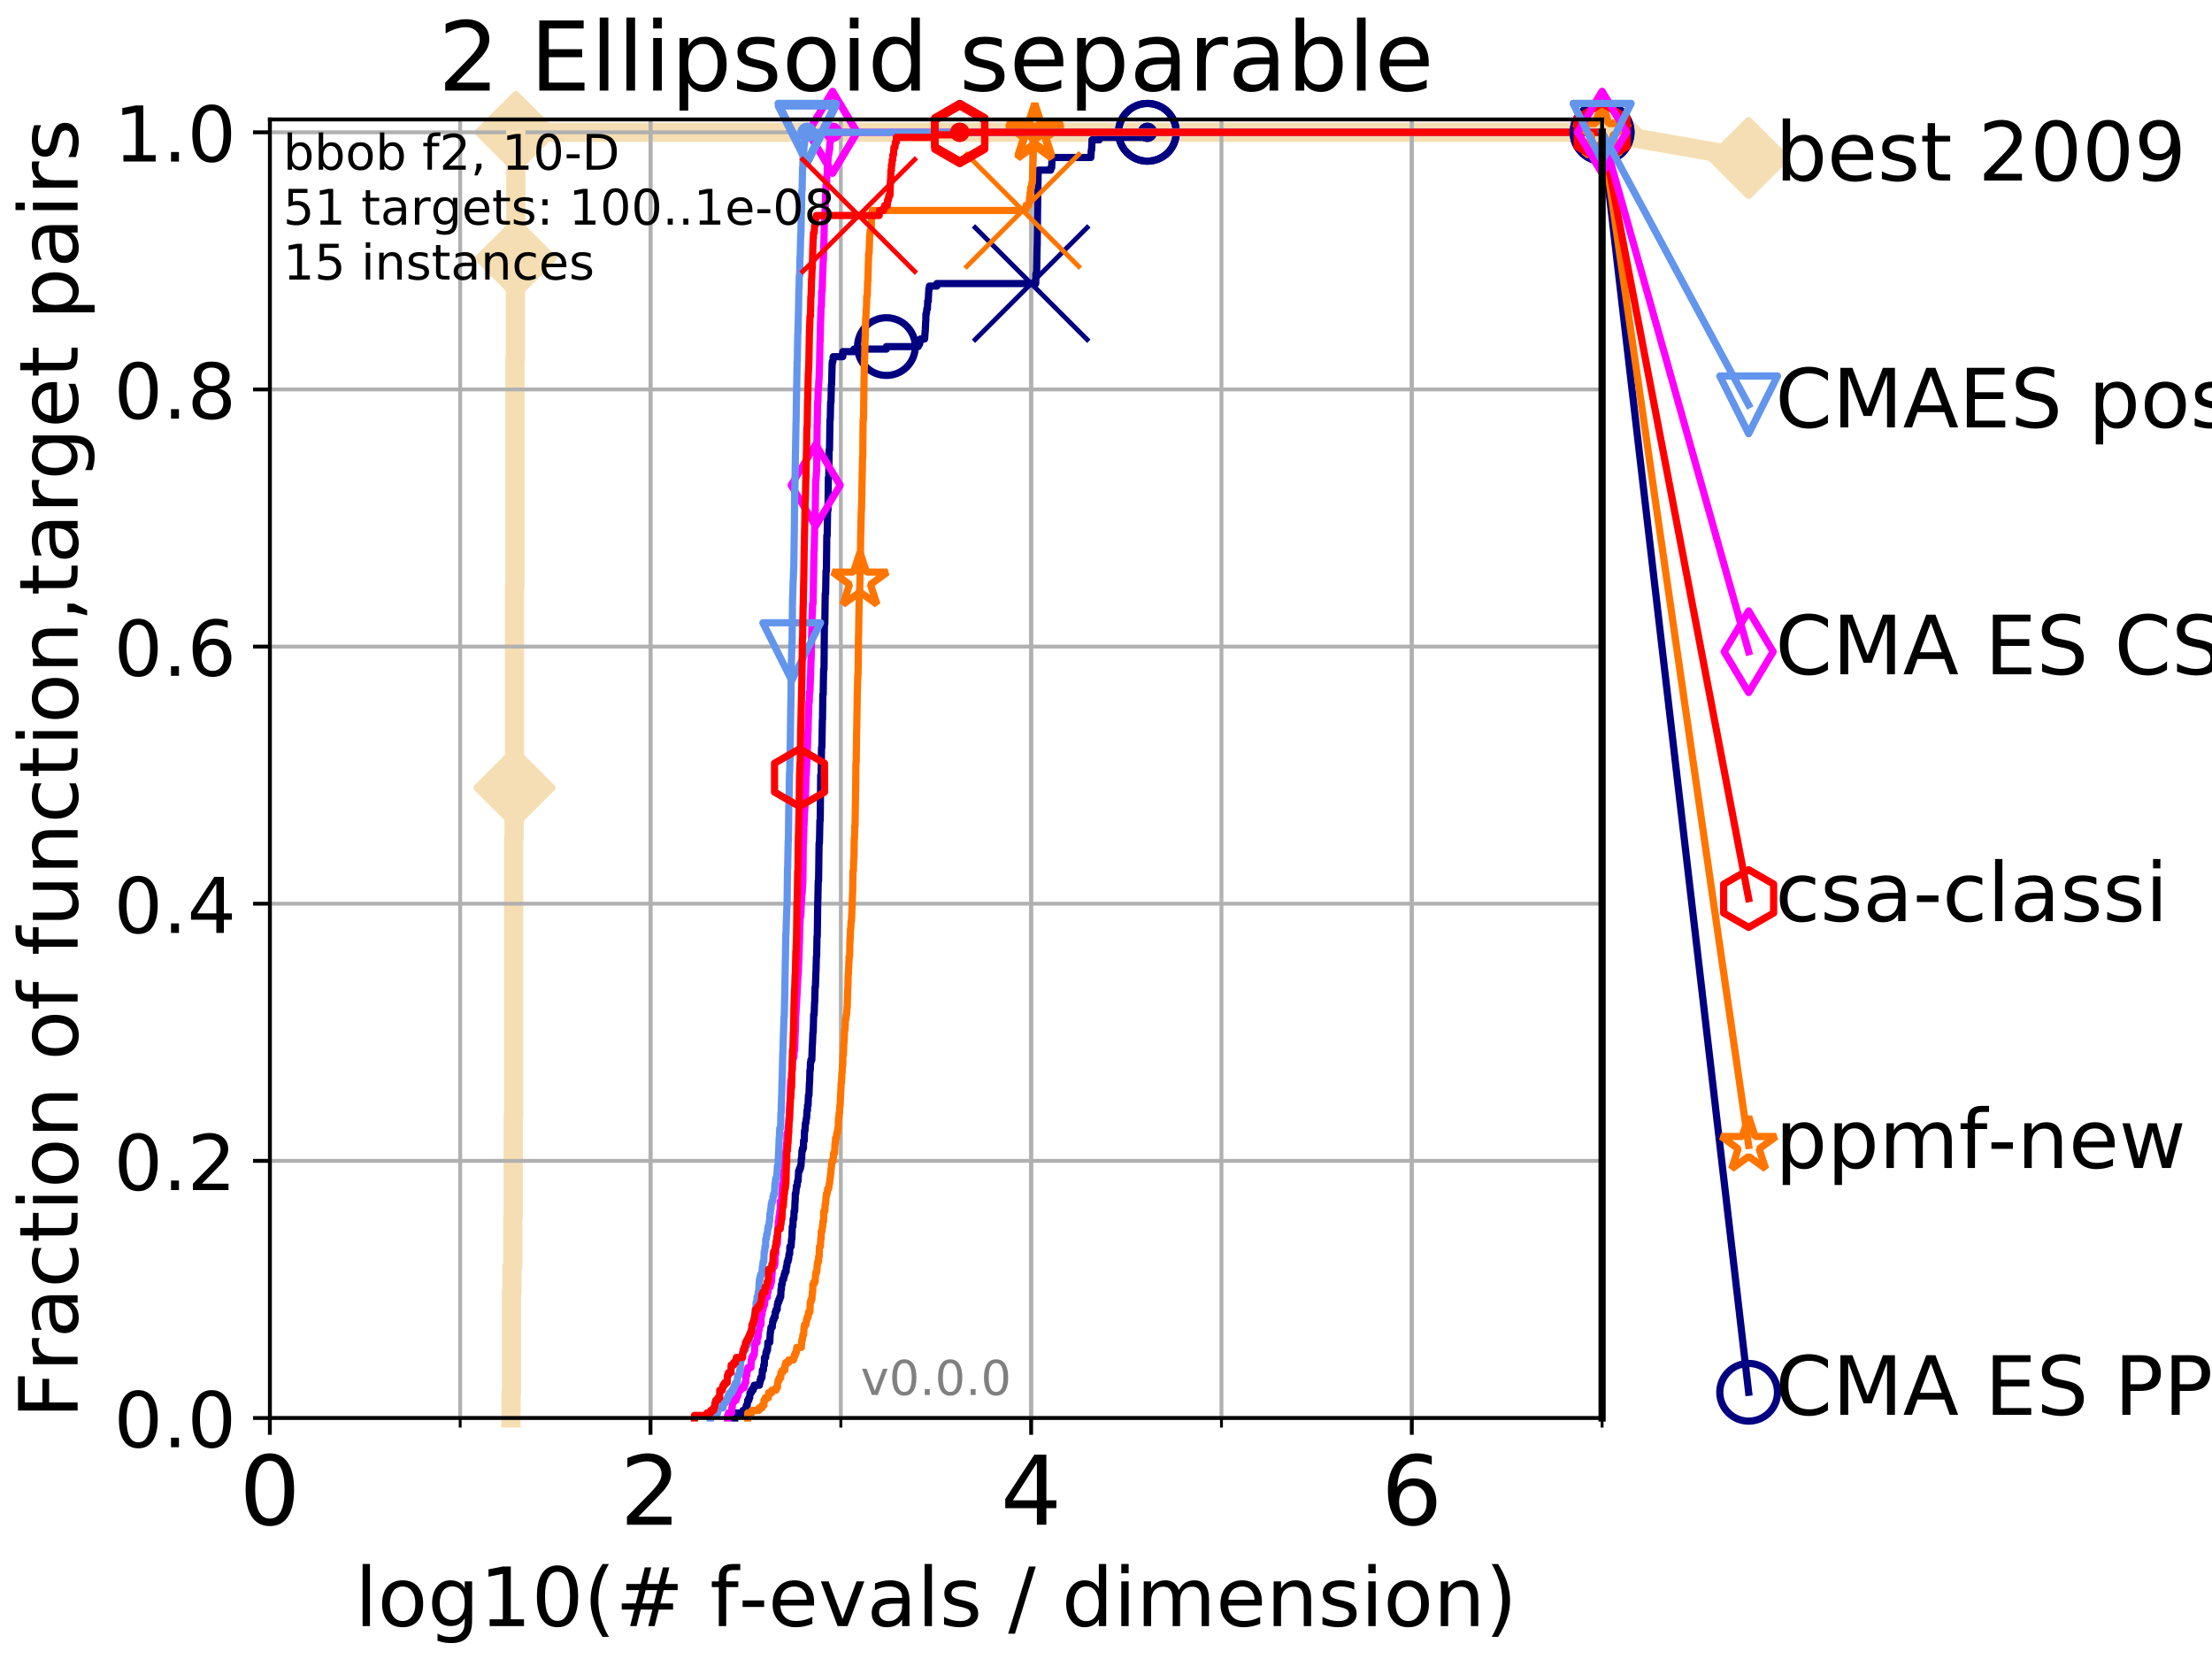 <?xml version="1.0" encoding="utf-8" standalone="no"?>
<!DOCTYPE svg PUBLIC "-//W3C//DTD SVG 1.1//EN"
  "http://www.w3.org/Graphics/SVG/1.1/DTD/svg11.dtd">
<!-- Created with matplotlib (http://matplotlib.org/) -->
<svg height="345pt" version="1.1" viewBox="0 0 460 345" width="460pt" xmlns="http://www.w3.org/2000/svg" xmlns:xlink="http://www.w3.org/1999/xlink">
 <defs>
  <style type="text/css">
*{stroke-linecap:butt;stroke-linejoin:round;}
  </style>
 </defs>
 <g id="figure_1">
  <g id="patch_1">
   <path d="M 0 345.6 
L 460.8 345.6 
L 460.8 0 
L 0 0 
z
" style="fill:#ffffff;"/>
  </g>
  <g id="axes_1">
   <g id="patch_2">
    <path d="M 56.12 294.88 
L 333.168 294.88 
L 333.168 24.84 
L 56.12 24.84 
z
" style="fill:#ffffff;"/>
   </g>
   <g id="line2d_1">
    <path d="M 106.272 294.88 
L 106.272 289.638 
L 106.365 289.638 
L 106.365 268.668 
L 106.457 268.668 
L 106.457 263.425 
L 106.64 263.425 
L 106.64 252.94 
L 106.731 252.94 
L 106.731 231.97 
L 106.821 231.97 
L 106.821 174.303 
L 106.911 174.303 
L 106.911 163.818 
L 107 163.818 
L 107 121.878 
L 107.089 121.878 
L 107.089 74.696 
L 107.177 74.696 
L 107.177 53.726 
L 107.265 53.726 
L 107.265 27.514 
L 333.168 27.514 
" style="fill:none;stroke:#f5deb3;stroke-linecap:square;stroke-width:4;"/>
   </g>
   <g id="line2d_2">
    <defs>
     <path d="M -0 7.778 
L 7.778 0 
L 0 -7.778 
L -7.778 -0 
z
" id="m6bd249899e" style="stroke:#f5deb3;stroke-linejoin:miter;stroke-width:1.5;"/>
    </defs>
    <g>
     <use style="fill:#f5deb3;stroke:#f5deb3;stroke-linejoin:miter;stroke-width:1.5;" x="107" xlink:href="#m6bd249899e" y="163.818"/>
     <use style="fill:#f5deb3;stroke:#f5deb3;stroke-linejoin:miter;stroke-width:1.5;" x="107.265" xlink:href="#m6bd249899e" y="53.726"/>
     <use style="fill:#f5deb3;stroke:#f5deb3;stroke-linejoin:miter;stroke-width:1.5;" x="107.265" xlink:href="#m6bd249899e" y="27.514"/>
     <use style="fill:#f5deb3;stroke:#f5deb3;stroke-linejoin:miter;stroke-width:1.5;" x="107.265" xlink:href="#m6bd249899e" y="27.514"/>
     <use style="fill:#f5deb3;stroke:#f5deb3;stroke-linejoin:miter;stroke-width:1.5;" x="333.168" xlink:href="#m6bd249899e" y="27.514"/>
    </g>
   </g>
   <g id="line2d_3">
    <path style="fill:none;stroke:#f5deb3;stroke-linecap:square;stroke-width:4;"/>
    <g/>
   </g>
   <g id="line2d_4">
    <path d="M 333.168 27.514 
L 363.643 32.861 
" style="fill:none;stroke:#f5deb3;stroke-linecap:square;stroke-width:4;"/>
    <g>
     <use style="fill:#f5deb3;stroke:#f5deb3;stroke-linejoin:miter;stroke-width:1.5;" x="333.168" xlink:href="#m6bd249899e" y="27.514"/>
     <use style="fill:#f5deb3;stroke:#f5deb3;stroke-linejoin:miter;stroke-width:1.5;" x="363.643" xlink:href="#m6bd249899e" y="32.861"/>
    </g>
   </g>
   <g id="matplotlib.axis_1">
    <g id="xtick_1">
     <g id="line2d_5">
      <path clip-path="url(#pc14ab5b1ea)" d="M 56.12 294.88 
L 56.12 24.84 
" style="fill:none;stroke:#b0b0b0;stroke-linecap:square;stroke-width:0.8;"/>
     </g>
     <g id="line2d_6">
      <defs>
       <path d="M 0 0 
L 0 3.5 
" id="m4af2ebbe06" style="stroke:#000000;stroke-width:0.8;"/>
      </defs>
      <g>
       <use style="stroke:#000000;stroke-width:0.8;" x="56.12" xlink:href="#m4af2ebbe06" y="294.88"/>
      </g>
     </g>
     <g id="text_1">
      <!-- 0 -->
      <defs>
       <path d="M 31.781 66.406 
Q 24.172 66.406 20.328 58.906 
Q 16.5 51.422 16.5 36.375 
Q 16.5 21.391 20.328 13.891 
Q 24.172 6.391 31.781 6.391 
Q 39.453 6.391 43.281 13.891 
Q 47.125 21.391 47.125 36.375 
Q 47.125 51.422 43.281 58.906 
Q 39.453 66.406 31.781 66.406 
z
M 31.781 74.219 
Q 44.047 74.219 50.516 64.516 
Q 56.984 54.828 56.984 36.375 
Q 56.984 17.969 50.516 8.266 
Q 44.047 -1.422 31.781 -1.422 
Q 19.531 -1.422 13.062 8.266 
Q 6.594 17.969 6.594 36.375 
Q 6.594 54.828 13.062 64.516 
Q 19.531 74.219 31.781 74.219 
z
" id="DejaVuSans-30"/>
      </defs>
      <g transform="translate(49.758 317.077)scale(0.2 -0.2)">
       <use xlink:href="#DejaVuSans-30"/>
      </g>
     </g>
    </g>
    <g id="xtick_2">
     <g id="line2d_7">
      <path clip-path="url(#pc14ab5b1ea)" d="M 135.277 294.88 
L 135.277 24.84 
" style="fill:none;stroke:#b0b0b0;stroke-linecap:square;stroke-width:0.8;"/>
     </g>
     <g id="line2d_8">
      <g>
       <use style="stroke:#000000;stroke-width:0.8;" x="135.277" xlink:href="#m4af2ebbe06" y="294.88"/>
      </g>
     </g>
     <g id="text_2">
      <!-- 2 -->
      <defs>
       <path d="M 19.188 8.297 
L 53.609 8.297 
L 53.609 0 
L 7.328 0 
L 7.328 8.297 
Q 12.938 14.109 22.625 23.891 
Q 32.328 33.688 34.812 36.531 
Q 39.547 41.844 41.422 45.531 
Q 43.312 49.219 43.312 52.781 
Q 43.312 58.594 39.234 62.25 
Q 35.156 65.922 28.609 65.922 
Q 23.969 65.922 18.812 64.312 
Q 13.672 62.703 7.812 59.422 
L 7.812 69.391 
Q 13.766 71.781 18.938 73 
Q 24.125 74.219 28.422 74.219 
Q 39.75 74.219 46.484 68.547 
Q 53.219 62.891 53.219 53.422 
Q 53.219 48.922 51.531 44.891 
Q 49.859 40.875 45.406 35.406 
Q 44.188 33.984 37.641 27.219 
Q 31.109 20.453 19.188 8.297 
z
" id="DejaVuSans-32"/>
      </defs>
      <g transform="translate(128.914 317.077)scale(0.2 -0.2)">
       <use xlink:href="#DejaVuSans-32"/>
      </g>
     </g>
    </g>
    <g id="xtick_3">
     <g id="line2d_9">
      <path clip-path="url(#pc14ab5b1ea)" d="M 214.433 294.88 
L 214.433 24.84 
" style="fill:none;stroke:#b0b0b0;stroke-linecap:square;stroke-width:0.8;"/>
     </g>
     <g id="line2d_10">
      <g>
       <use style="stroke:#000000;stroke-width:0.8;" x="214.433" xlink:href="#m4af2ebbe06" y="294.88"/>
      </g>
     </g>
     <g id="text_3">
      <!-- 4 -->
      <defs>
       <path d="M 37.797 64.312 
L 12.891 25.391 
L 37.797 25.391 
z
M 35.203 72.906 
L 47.609 72.906 
L 47.609 25.391 
L 58.016 25.391 
L 58.016 17.188 
L 47.609 17.188 
L 47.609 0 
L 37.797 0 
L 37.797 17.188 
L 4.891 17.188 
L 4.891 26.703 
z
" id="DejaVuSans-34"/>
      </defs>
      <g transform="translate(208.071 317.077)scale(0.2 -0.2)">
       <use xlink:href="#DejaVuSans-34"/>
      </g>
     </g>
    </g>
    <g id="xtick_4">
     <g id="line2d_11">
      <path clip-path="url(#pc14ab5b1ea)" d="M 293.59 294.88 
L 293.59 24.84 
" style="fill:none;stroke:#b0b0b0;stroke-linecap:square;stroke-width:0.8;"/>
     </g>
     <g id="line2d_12">
      <g>
       <use style="stroke:#000000;stroke-width:0.8;" x="293.59" xlink:href="#m4af2ebbe06" y="294.88"/>
      </g>
     </g>
     <g id="text_4">
      <!-- 6 -->
      <defs>
       <path d="M 33.016 40.375 
Q 26.375 40.375 22.484 35.828 
Q 18.609 31.297 18.609 23.391 
Q 18.609 15.531 22.484 10.953 
Q 26.375 6.391 33.016 6.391 
Q 39.656 6.391 43.531 10.953 
Q 47.406 15.531 47.406 23.391 
Q 47.406 31.297 43.531 35.828 
Q 39.656 40.375 33.016 40.375 
z
M 52.594 71.297 
L 52.594 62.312 
Q 48.875 64.062 45.094 64.984 
Q 41.312 65.922 37.594 65.922 
Q 27.828 65.922 22.672 59.328 
Q 17.531 52.734 16.797 39.406 
Q 19.672 43.656 24.016 45.922 
Q 28.375 48.188 33.594 48.188 
Q 44.578 48.188 50.953 41.516 
Q 57.328 34.859 57.328 23.391 
Q 57.328 12.156 50.688 5.359 
Q 44.047 -1.422 33.016 -1.422 
Q 20.359 -1.422 13.672 8.266 
Q 6.984 17.969 6.984 36.375 
Q 6.984 53.656 15.188 63.938 
Q 23.391 74.219 37.203 74.219 
Q 40.922 74.219 44.703 73.484 
Q 48.484 72.75 52.594 71.297 
z
" id="DejaVuSans-36"/>
      </defs>
      <g transform="translate(287.227 317.077)scale(0.2 -0.2)">
       <use xlink:href="#DejaVuSans-36"/>
      </g>
     </g>
    </g>
    <g id="xtick_5">
     <g id="line2d_13">
      <path clip-path="url(#pc14ab5b1ea)" d="M 56.12 294.88 
L 56.12 24.84 
" style="fill:none;stroke:#b0b0b0;stroke-linecap:square;stroke-width:0.8;"/>
     </g>
     <g id="line2d_14">
      <defs>
       <path d="M 0 0 
L 0 2 
" id="m3c261682f7" style="stroke:#000000;stroke-width:0.6;"/>
      </defs>
      <g>
       <use style="stroke:#000000;stroke-width:0.6;" x="56.12" xlink:href="#m3c261682f7" y="294.88"/>
      </g>
     </g>
    </g>
    <g id="xtick_6">
     <g id="line2d_15">
      <path clip-path="url(#pc14ab5b1ea)" d="M 95.698 294.88 
L 95.698 24.84 
" style="fill:none;stroke:#b0b0b0;stroke-linecap:square;stroke-width:0.8;"/>
     </g>
     <g id="line2d_16">
      <g>
       <use style="stroke:#000000;stroke-width:0.6;" x="95.698" xlink:href="#m3c261682f7" y="294.88"/>
      </g>
     </g>
    </g>
    <g id="xtick_7">
     <g id="line2d_17">
      <path clip-path="url(#pc14ab5b1ea)" d="M 135.277 294.88 
L 135.277 24.84 
" style="fill:none;stroke:#b0b0b0;stroke-linecap:square;stroke-width:0.8;"/>
     </g>
     <g id="line2d_18">
      <g>
       <use style="stroke:#000000;stroke-width:0.6;" x="135.277" xlink:href="#m3c261682f7" y="294.88"/>
      </g>
     </g>
    </g>
    <g id="xtick_8">
     <g id="line2d_19">
      <path clip-path="url(#pc14ab5b1ea)" d="M 174.855 294.88 
L 174.855 24.84 
" style="fill:none;stroke:#b0b0b0;stroke-linecap:square;stroke-width:0.8;"/>
     </g>
     <g id="line2d_20">
      <g>
       <use style="stroke:#000000;stroke-width:0.6;" x="174.855" xlink:href="#m3c261682f7" y="294.88"/>
      </g>
     </g>
    </g>
    <g id="xtick_9">
     <g id="line2d_21">
      <path clip-path="url(#pc14ab5b1ea)" d="M 214.433 294.88 
L 214.433 24.84 
" style="fill:none;stroke:#b0b0b0;stroke-linecap:square;stroke-width:0.8;"/>
     </g>
     <g id="line2d_22">
      <g>
       <use style="stroke:#000000;stroke-width:0.6;" x="214.433" xlink:href="#m3c261682f7" y="294.88"/>
      </g>
     </g>
    </g>
    <g id="xtick_10">
     <g id="line2d_23">
      <path clip-path="url(#pc14ab5b1ea)" d="M 254.011 294.88 
L 254.011 24.84 
" style="fill:none;stroke:#b0b0b0;stroke-linecap:square;stroke-width:0.8;"/>
     </g>
     <g id="line2d_24">
      <g>
       <use style="stroke:#000000;stroke-width:0.6;" x="254.011" xlink:href="#m3c261682f7" y="294.88"/>
      </g>
     </g>
    </g>
    <g id="xtick_11">
     <g id="line2d_25">
      <path clip-path="url(#pc14ab5b1ea)" d="M 293.59 294.88 
L 293.59 24.84 
" style="fill:none;stroke:#b0b0b0;stroke-linecap:square;stroke-width:0.8;"/>
     </g>
     <g id="line2d_26">
      <g>
       <use style="stroke:#000000;stroke-width:0.6;" x="293.59" xlink:href="#m3c261682f7" y="294.88"/>
      </g>
     </g>
    </g>
    <g id="xtick_12">
     <g id="line2d_27">
      <path clip-path="url(#pc14ab5b1ea)" d="M 333.168 294.88 
L 333.168 24.84 
" style="fill:none;stroke:#b0b0b0;stroke-linecap:square;stroke-width:0.8;"/>
     </g>
     <g id="line2d_28">
      <g>
       <use style="stroke:#000000;stroke-width:0.6;" x="333.168" xlink:href="#m3c261682f7" y="294.88"/>
      </g>
     </g>
    </g>
    <g id="text_5">
     <!-- log10(# f-evals / dimension) -->
     <defs>
      <path d="M 9.422 75.984 
L 18.406 75.984 
L 18.406 0 
L 9.422 0 
z
" id="DejaVuSans-6c"/>
      <path d="M 30.609 48.391 
Q 23.391 48.391 19.188 42.75 
Q 14.984 37.109 14.984 27.297 
Q 14.984 17.484 19.156 11.844 
Q 23.344 6.203 30.609 6.203 
Q 37.797 6.203 41.984 11.859 
Q 46.188 17.531 46.188 27.297 
Q 46.188 37.016 41.984 42.703 
Q 37.797 48.391 30.609 48.391 
z
M 30.609 56 
Q 42.328 56 49.016 48.375 
Q 55.719 40.766 55.719 27.297 
Q 55.719 13.875 49.016 6.219 
Q 42.328 -1.422 30.609 -1.422 
Q 18.844 -1.422 12.172 6.219 
Q 5.516 13.875 5.516 27.297 
Q 5.516 40.766 12.172 48.375 
Q 18.844 56 30.609 56 
z
" id="DejaVuSans-6f"/>
      <path d="M 45.406 27.984 
Q 45.406 37.75 41.375 43.109 
Q 37.359 48.484 30.078 48.484 
Q 22.859 48.484 18.828 43.109 
Q 14.797 37.75 14.797 27.984 
Q 14.797 18.266 18.828 12.891 
Q 22.859 7.516 30.078 7.516 
Q 37.359 7.516 41.375 12.891 
Q 45.406 18.266 45.406 27.984 
z
M 54.391 6.781 
Q 54.391 -7.172 48.188 -13.984 
Q 42 -20.797 29.203 -20.797 
Q 24.469 -20.797 20.266 -20.094 
Q 16.062 -19.391 12.109 -17.922 
L 12.109 -9.188 
Q 16.062 -11.328 19.922 -12.344 
Q 23.781 -13.375 27.781 -13.375 
Q 36.625 -13.375 41.016 -8.766 
Q 45.406 -4.156 45.406 5.172 
L 45.406 9.625 
Q 42.625 4.781 38.281 2.391 
Q 33.938 0 27.875 0 
Q 17.828 0 11.672 7.656 
Q 5.516 15.328 5.516 27.984 
Q 5.516 40.672 11.672 48.328 
Q 17.828 56 27.875 56 
Q 33.938 56 38.281 53.609 
Q 42.625 51.219 45.406 46.391 
L 45.406 54.688 
L 54.391 54.688 
z
" id="DejaVuSans-67"/>
      <path d="M 12.406 8.297 
L 28.516 8.297 
L 28.516 63.922 
L 10.984 60.406 
L 10.984 69.391 
L 28.422 72.906 
L 38.281 72.906 
L 38.281 8.297 
L 54.391 8.297 
L 54.391 0 
L 12.406 0 
z
" id="DejaVuSans-31"/>
      <path d="M 31 75.875 
Q 24.469 64.656 21.281 53.656 
Q 18.109 42.672 18.109 31.391 
Q 18.109 20.125 21.312 9.062 
Q 24.516 -2 31 -13.188 
L 23.188 -13.188 
Q 15.875 -1.703 12.234 9.375 
Q 8.594 20.453 8.594 31.391 
Q 8.594 42.281 12.203 53.312 
Q 15.828 64.359 23.188 75.875 
z
" id="DejaVuSans-28"/>
      <path d="M 51.125 44 
L 36.922 44 
L 32.812 27.688 
L 47.125 27.688 
z
M 43.797 71.781 
L 38.719 51.516 
L 52.984 51.516 
L 58.109 71.781 
L 65.922 71.781 
L 60.891 51.516 
L 76.125 51.516 
L 76.125 44 
L 58.984 44 
L 54.984 27.688 
L 70.516 27.688 
L 70.516 20.219 
L 53.078 20.219 
L 48 0 
L 40.188 0 
L 45.219 20.219 
L 30.906 20.219 
L 25.875 0 
L 18.016 0 
L 23.094 20.219 
L 7.719 20.219 
L 7.719 27.688 
L 24.906 27.688 
L 29 44 
L 13.281 44 
L 13.281 51.516 
L 30.906 51.516 
L 35.891 71.781 
z
" id="DejaVuSans-23"/>
      <path id="DejaVuSans-20"/>
      <path d="M 37.109 75.984 
L 37.109 68.5 
L 28.516 68.5 
Q 23.688 68.5 21.797 66.547 
Q 19.922 64.594 19.922 59.516 
L 19.922 54.688 
L 34.719 54.688 
L 34.719 47.703 
L 19.922 47.703 
L 19.922 0 
L 10.891 0 
L 10.891 47.703 
L 2.297 47.703 
L 2.297 54.688 
L 10.891 54.688 
L 10.891 58.5 
Q 10.891 67.625 15.141 71.797 
Q 19.391 75.984 28.609 75.984 
z
" id="DejaVuSans-66"/>
      <path d="M 4.891 31.391 
L 31.203 31.391 
L 31.203 23.391 
L 4.891 23.391 
z
" id="DejaVuSans-2d"/>
      <path d="M 56.203 29.594 
L 56.203 25.203 
L 14.891 25.203 
Q 15.484 15.922 20.484 11.062 
Q 25.484 6.203 34.422 6.203 
Q 39.594 6.203 44.453 7.469 
Q 49.312 8.734 54.109 11.281 
L 54.109 2.781 
Q 49.266 0.734 44.188 -0.344 
Q 39.109 -1.422 33.891 -1.422 
Q 20.797 -1.422 13.156 6.188 
Q 5.516 13.812 5.516 26.812 
Q 5.516 40.234 12.766 48.109 
Q 20.016 56 32.328 56 
Q 43.359 56 49.781 48.891 
Q 56.203 41.797 56.203 29.594 
z
M 47.219 32.234 
Q 47.125 39.594 43.094 43.984 
Q 39.062 48.391 32.422 48.391 
Q 24.906 48.391 20.391 44.141 
Q 15.875 39.891 15.188 32.172 
z
" id="DejaVuSans-65"/>
      <path d="M 2.984 54.688 
L 12.5 54.688 
L 29.594 8.797 
L 46.688 54.688 
L 56.203 54.688 
L 35.688 0 
L 23.484 0 
z
" id="DejaVuSans-76"/>
      <path d="M 34.281 27.484 
Q 23.391 27.484 19.188 25 
Q 14.984 22.516 14.984 16.5 
Q 14.984 11.719 18.141 8.906 
Q 21.297 6.109 26.703 6.109 
Q 34.188 6.109 38.703 11.406 
Q 43.219 16.703 43.219 25.484 
L 43.219 27.484 
z
M 52.203 31.203 
L 52.203 0 
L 43.219 0 
L 43.219 8.297 
Q 40.141 3.328 35.547 0.953 
Q 30.953 -1.422 24.312 -1.422 
Q 15.922 -1.422 10.953 3.297 
Q 6 8.016 6 15.922 
Q 6 25.141 12.172 29.828 
Q 18.359 34.516 30.609 34.516 
L 43.219 34.516 
L 43.219 35.406 
Q 43.219 41.609 39.141 45 
Q 35.062 48.391 27.688 48.391 
Q 23 48.391 18.547 47.266 
Q 14.109 46.141 10.016 43.891 
L 10.016 52.203 
Q 14.938 54.109 19.578 55.047 
Q 24.219 56 28.609 56 
Q 40.484 56 46.344 49.844 
Q 52.203 43.703 52.203 31.203 
z
" id="DejaVuSans-61"/>
      <path d="M 44.281 53.078 
L 44.281 44.578 
Q 40.484 46.531 36.375 47.5 
Q 32.281 48.484 27.875 48.484 
Q 21.188 48.484 17.844 46.438 
Q 14.5 44.391 14.5 40.281 
Q 14.5 37.156 16.891 35.375 
Q 19.281 33.594 26.516 31.984 
L 29.594 31.297 
Q 39.156 29.25 43.188 25.516 
Q 47.219 21.781 47.219 15.094 
Q 47.219 7.469 41.188 3.016 
Q 35.156 -1.422 24.609 -1.422 
Q 20.219 -1.422 15.453 -0.562 
Q 10.688 0.297 5.422 2 
L 5.422 11.281 
Q 10.406 8.688 15.234 7.391 
Q 20.062 6.109 24.812 6.109 
Q 31.156 6.109 34.562 8.281 
Q 37.984 10.453 37.984 14.406 
Q 37.984 18.062 35.516 20.016 
Q 33.062 21.969 24.703 23.781 
L 21.578 24.516 
Q 13.234 26.266 9.516 29.906 
Q 5.812 33.547 5.812 39.891 
Q 5.812 47.609 11.281 51.797 
Q 16.75 56 26.812 56 
Q 31.781 56 36.172 55.266 
Q 40.578 54.547 44.281 53.078 
z
" id="DejaVuSans-73"/>
      <path d="M 25.391 72.906 
L 33.688 72.906 
L 8.297 -9.281 
L 0 -9.281 
z
" id="DejaVuSans-2f"/>
      <path d="M 45.406 46.391 
L 45.406 75.984 
L 54.391 75.984 
L 54.391 0 
L 45.406 0 
L 45.406 8.203 
Q 42.578 3.328 38.25 0.953 
Q 33.938 -1.422 27.875 -1.422 
Q 17.969 -1.422 11.734 6.484 
Q 5.516 14.406 5.516 27.297 
Q 5.516 40.188 11.734 48.094 
Q 17.969 56 27.875 56 
Q 33.938 56 38.25 53.625 
Q 42.578 51.266 45.406 46.391 
z
M 14.797 27.297 
Q 14.797 17.391 18.875 11.75 
Q 22.953 6.109 30.078 6.109 
Q 37.203 6.109 41.297 11.75 
Q 45.406 17.391 45.406 27.297 
Q 45.406 37.203 41.297 42.844 
Q 37.203 48.484 30.078 48.484 
Q 22.953 48.484 18.875 42.844 
Q 14.797 37.203 14.797 27.297 
z
" id="DejaVuSans-64"/>
      <path d="M 9.422 54.688 
L 18.406 54.688 
L 18.406 0 
L 9.422 0 
z
M 9.422 75.984 
L 18.406 75.984 
L 18.406 64.594 
L 9.422 64.594 
z
" id="DejaVuSans-69"/>
      <path d="M 52 44.188 
Q 55.375 50.25 60.062 53.125 
Q 64.75 56 71.094 56 
Q 79.641 56 84.281 50.016 
Q 88.922 44.047 88.922 33.016 
L 88.922 0 
L 79.891 0 
L 79.891 32.719 
Q 79.891 40.578 77.094 44.375 
Q 74.312 48.188 68.609 48.188 
Q 61.625 48.188 57.562 43.547 
Q 53.516 38.922 53.516 30.906 
L 53.516 0 
L 44.484 0 
L 44.484 32.719 
Q 44.484 40.625 41.703 44.406 
Q 38.922 48.188 33.109 48.188 
Q 26.219 48.188 22.156 43.531 
Q 18.109 38.875 18.109 30.906 
L 18.109 0 
L 9.078 0 
L 9.078 54.688 
L 18.109 54.688 
L 18.109 46.188 
Q 21.188 51.219 25.484 53.609 
Q 29.781 56 35.688 56 
Q 41.656 56 45.828 52.969 
Q 50 49.953 52 44.188 
z
" id="DejaVuSans-6d"/>
      <path d="M 54.891 33.016 
L 54.891 0 
L 45.906 0 
L 45.906 32.719 
Q 45.906 40.484 42.875 44.328 
Q 39.844 48.188 33.797 48.188 
Q 26.516 48.188 22.312 43.547 
Q 18.109 38.922 18.109 30.906 
L 18.109 0 
L 9.078 0 
L 9.078 54.688 
L 18.109 54.688 
L 18.109 46.188 
Q 21.344 51.125 25.703 53.562 
Q 30.078 56 35.797 56 
Q 45.219 56 50.047 50.172 
Q 54.891 44.344 54.891 33.016 
z
" id="DejaVuSans-6e"/>
      <path d="M 8.016 75.875 
L 15.828 75.875 
Q 23.141 64.359 26.781 53.312 
Q 30.422 42.281 30.422 31.391 
Q 30.422 20.453 26.781 9.375 
Q 23.141 -1.703 15.828 -13.188 
L 8.016 -13.188 
Q 14.5 -2 17.703 9.062 
Q 20.906 20.125 20.906 31.391 
Q 20.906 42.672 17.703 53.656 
Q 14.5 64.656 8.016 75.875 
z
" id="DejaVuSans-29"/>
     </defs>
     <g transform="translate(73.803 338.154)scale(0.17 -0.17)">
      <use xlink:href="#DejaVuSans-6c"/>
      <use x="27.783" xlink:href="#DejaVuSans-6f"/>
      <use x="88.965" xlink:href="#DejaVuSans-67"/>
      <use x="152.441" xlink:href="#DejaVuSans-31"/>
      <use x="216.064" xlink:href="#DejaVuSans-30"/>
      <use x="279.688" xlink:href="#DejaVuSans-28"/>
      <use x="318.701" xlink:href="#DejaVuSans-23"/>
      <use x="402.49" xlink:href="#DejaVuSans-20"/>
      <use x="434.277" xlink:href="#DejaVuSans-66"/>
      <use x="469.404" xlink:href="#DejaVuSans-2d"/>
      <use x="505.488" xlink:href="#DejaVuSans-65"/>
      <use x="567.012" xlink:href="#DejaVuSans-76"/>
      <use x="626.191" xlink:href="#DejaVuSans-61"/>
      <use x="687.471" xlink:href="#DejaVuSans-6c"/>
      <use x="715.254" xlink:href="#DejaVuSans-73"/>
      <use x="767.354" xlink:href="#DejaVuSans-20"/>
      <use x="799.141" xlink:href="#DejaVuSans-2f"/>
      <use x="832.832" xlink:href="#DejaVuSans-20"/>
      <use x="864.619" xlink:href="#DejaVuSans-64"/>
      <use x="928.096" xlink:href="#DejaVuSans-69"/>
      <use x="955.879" xlink:href="#DejaVuSans-6d"/>
      <use x="1053.291" xlink:href="#DejaVuSans-65"/>
      <use x="1114.814" xlink:href="#DejaVuSans-6e"/>
      <use x="1178.193" xlink:href="#DejaVuSans-73"/>
      <use x="1230.293" xlink:href="#DejaVuSans-69"/>
      <use x="1258.076" xlink:href="#DejaVuSans-6f"/>
      <use x="1319.258" xlink:href="#DejaVuSans-6e"/>
      <use x="1382.637" xlink:href="#DejaVuSans-29"/>
     </g>
    </g>
   </g>
   <g id="matplotlib.axis_2">
    <g id="ytick_1">
     <g id="line2d_29">
      <path clip-path="url(#pc14ab5b1ea)" d="M 56.12 294.88 
L 333.168 294.88 
" style="fill:none;stroke:#b0b0b0;stroke-linecap:square;stroke-width:0.8;"/>
     </g>
     <g id="line2d_30">
      <defs>
       <path d="M 0 0 
L -3.5 0 
" id="m452d6f6a90" style="stroke:#000000;stroke-width:0.8;"/>
      </defs>
      <g>
       <use style="stroke:#000000;stroke-width:0.8;" x="56.12" xlink:href="#m452d6f6a90" y="294.88"/>
      </g>
     </g>
     <g id="text_6">
      <!-- 0.0 -->
      <defs>
       <path d="M 10.688 12.406 
L 21 12.406 
L 21 0 
L 10.688 0 
z
" id="DejaVuSans-2e"/>
      </defs>
      <g transform="translate(23.675 300.959)scale(0.16 -0.16)">
       <use xlink:href="#DejaVuSans-30"/>
       <use x="63.623" xlink:href="#DejaVuSans-2e"/>
       <use x="95.41" xlink:href="#DejaVuSans-30"/>
      </g>
     </g>
    </g>
    <g id="ytick_2">
     <g id="line2d_31">
      <path clip-path="url(#pc14ab5b1ea)" d="M 56.12 241.407 
L 333.168 241.407 
" style="fill:none;stroke:#b0b0b0;stroke-linecap:square;stroke-width:0.8;"/>
     </g>
     <g id="line2d_32">
      <g>
       <use style="stroke:#000000;stroke-width:0.8;" x="56.12" xlink:href="#m452d6f6a90" y="241.407"/>
      </g>
     </g>
     <g id="text_7">
      <!-- 0.2 -->
      <g transform="translate(23.675 247.485)scale(0.16 -0.16)">
       <use xlink:href="#DejaVuSans-30"/>
       <use x="63.623" xlink:href="#DejaVuSans-2e"/>
       <use x="95.41" xlink:href="#DejaVuSans-32"/>
      </g>
     </g>
    </g>
    <g id="ytick_3">
     <g id="line2d_33">
      <path clip-path="url(#pc14ab5b1ea)" d="M 56.12 187.933 
L 333.168 187.933 
" style="fill:none;stroke:#b0b0b0;stroke-linecap:square;stroke-width:0.8;"/>
     </g>
     <g id="line2d_34">
      <g>
       <use style="stroke:#000000;stroke-width:0.8;" x="56.12" xlink:href="#m452d6f6a90" y="187.933"/>
      </g>
     </g>
     <g id="text_8">
      <!-- 0.4 -->
      <g transform="translate(23.675 194.012)scale(0.16 -0.16)">
       <use xlink:href="#DejaVuSans-30"/>
       <use x="63.623" xlink:href="#DejaVuSans-2e"/>
       <use x="95.41" xlink:href="#DejaVuSans-34"/>
      </g>
     </g>
    </g>
    <g id="ytick_4">
     <g id="line2d_35">
      <path clip-path="url(#pc14ab5b1ea)" d="M 56.12 134.46 
L 333.168 134.46 
" style="fill:none;stroke:#b0b0b0;stroke-linecap:square;stroke-width:0.8;"/>
     </g>
     <g id="line2d_36">
      <g>
       <use style="stroke:#000000;stroke-width:0.8;" x="56.12" xlink:href="#m452d6f6a90" y="134.46"/>
      </g>
     </g>
     <g id="text_9">
      <!-- 0.6 -->
      <g transform="translate(23.675 140.539)scale(0.16 -0.16)">
       <use xlink:href="#DejaVuSans-30"/>
       <use x="63.623" xlink:href="#DejaVuSans-2e"/>
       <use x="95.41" xlink:href="#DejaVuSans-36"/>
      </g>
     </g>
    </g>
    <g id="ytick_5">
     <g id="line2d_37">
      <path clip-path="url(#pc14ab5b1ea)" d="M 56.12 80.987 
L 333.168 80.987 
" style="fill:none;stroke:#b0b0b0;stroke-linecap:square;stroke-width:0.8;"/>
     </g>
     <g id="line2d_38">
      <g>
       <use style="stroke:#000000;stroke-width:0.8;" x="56.12" xlink:href="#m452d6f6a90" y="80.987"/>
      </g>
     </g>
     <g id="text_10">
      <!-- 0.8 -->
      <defs>
       <path d="M 31.781 34.625 
Q 24.75 34.625 20.719 30.859 
Q 16.703 27.094 16.703 20.516 
Q 16.703 13.922 20.719 10.156 
Q 24.75 6.391 31.781 6.391 
Q 38.812 6.391 42.859 10.172 
Q 46.922 13.969 46.922 20.516 
Q 46.922 27.094 42.891 30.859 
Q 38.875 34.625 31.781 34.625 
z
M 21.922 38.812 
Q 15.578 40.375 12.031 44.719 
Q 8.5 49.078 8.5 55.328 
Q 8.5 64.062 14.719 69.141 
Q 20.953 74.219 31.781 74.219 
Q 42.672 74.219 48.875 69.141 
Q 55.078 64.062 55.078 55.328 
Q 55.078 49.078 51.531 44.719 
Q 48 40.375 41.703 38.812 
Q 48.828 37.156 52.797 32.312 
Q 56.781 27.484 56.781 20.516 
Q 56.781 9.906 50.312 4.234 
Q 43.844 -1.422 31.781 -1.422 
Q 19.734 -1.422 13.25 4.234 
Q 6.781 9.906 6.781 20.516 
Q 6.781 27.484 10.781 32.312 
Q 14.797 37.156 21.922 38.812 
z
M 18.312 54.391 
Q 18.312 48.734 21.844 45.562 
Q 25.391 42.391 31.781 42.391 
Q 38.141 42.391 41.719 45.562 
Q 45.312 48.734 45.312 54.391 
Q 45.312 60.062 41.719 63.234 
Q 38.141 66.406 31.781 66.406 
Q 25.391 66.406 21.844 63.234 
Q 18.312 60.062 18.312 54.391 
z
" id="DejaVuSans-38"/>
      </defs>
      <g transform="translate(23.675 87.066)scale(0.16 -0.16)">
       <use xlink:href="#DejaVuSans-30"/>
       <use x="63.623" xlink:href="#DejaVuSans-2e"/>
       <use x="95.41" xlink:href="#DejaVuSans-38"/>
      </g>
     </g>
    </g>
    <g id="ytick_6">
     <g id="line2d_39">
      <path clip-path="url(#pc14ab5b1ea)" d="M 56.12 27.514 
L 333.168 27.514 
" style="fill:none;stroke:#b0b0b0;stroke-linecap:square;stroke-width:0.8;"/>
     </g>
     <g id="line2d_40">
      <g>
       <use style="stroke:#000000;stroke-width:0.8;" x="56.12" xlink:href="#m452d6f6a90" y="27.514"/>
      </g>
     </g>
     <g id="text_11">
      <!-- 1.0 -->
      <g transform="translate(23.675 33.592)scale(0.16 -0.16)">
       <use xlink:href="#DejaVuSans-31"/>
       <use x="63.623" xlink:href="#DejaVuSans-2e"/>
       <use x="95.41" xlink:href="#DejaVuSans-30"/>
      </g>
     </g>
    </g>
    <g id="text_12">
     <!-- Fraction of function,target pairs -->
     <defs>
      <path d="M 9.812 72.906 
L 51.703 72.906 
L 51.703 64.594 
L 19.672 64.594 
L 19.672 43.109 
L 48.578 43.109 
L 48.578 34.812 
L 19.672 34.812 
L 19.672 0 
L 9.812 0 
z
" id="DejaVuSans-46"/>
      <path d="M 41.109 46.297 
Q 39.594 47.172 37.812 47.578 
Q 36.031 48 33.891 48 
Q 26.266 48 22.188 43.047 
Q 18.109 38.094 18.109 28.812 
L 18.109 0 
L 9.078 0 
L 9.078 54.688 
L 18.109 54.688 
L 18.109 46.188 
Q 20.953 51.172 25.484 53.578 
Q 30.031 56 36.531 56 
Q 37.453 56 38.578 55.875 
Q 39.703 55.766 41.062 55.516 
z
" id="DejaVuSans-72"/>
      <path d="M 48.781 52.594 
L 48.781 44.188 
Q 44.969 46.297 41.141 47.344 
Q 37.312 48.391 33.406 48.391 
Q 24.656 48.391 19.812 42.844 
Q 14.984 37.312 14.984 27.297 
Q 14.984 17.281 19.812 11.734 
Q 24.656 6.203 33.406 6.203 
Q 37.312 6.203 41.141 7.25 
Q 44.969 8.297 48.781 10.406 
L 48.781 2.094 
Q 45.016 0.344 40.984 -0.531 
Q 36.969 -1.422 32.422 -1.422 
Q 20.062 -1.422 12.781 6.344 
Q 5.516 14.109 5.516 27.297 
Q 5.516 40.672 12.859 48.328 
Q 20.219 56 33.016 56 
Q 37.156 56 41.109 55.141 
Q 45.062 54.297 48.781 52.594 
z
" id="DejaVuSans-63"/>
      <path d="M 18.312 70.219 
L 18.312 54.688 
L 36.812 54.688 
L 36.812 47.703 
L 18.312 47.703 
L 18.312 18.016 
Q 18.312 11.328 20.141 9.422 
Q 21.969 7.516 27.594 7.516 
L 36.812 7.516 
L 36.812 0 
L 27.594 0 
Q 17.188 0 13.234 3.875 
Q 9.281 7.766 9.281 18.016 
L 9.281 47.703 
L 2.688 47.703 
L 2.688 54.688 
L 9.281 54.688 
L 9.281 70.219 
z
" id="DejaVuSans-74"/>
      <path d="M 8.5 21.578 
L 8.5 54.688 
L 17.484 54.688 
L 17.484 21.922 
Q 17.484 14.156 20.5 10.266 
Q 23.531 6.391 29.594 6.391 
Q 36.859 6.391 41.078 11.031 
Q 45.312 15.672 45.312 23.688 
L 45.312 54.688 
L 54.297 54.688 
L 54.297 0 
L 45.312 0 
L 45.312 8.406 
Q 42.047 3.422 37.719 1 
Q 33.406 -1.422 27.688 -1.422 
Q 18.266 -1.422 13.375 4.438 
Q 8.5 10.297 8.5 21.578 
z
M 31.109 56 
z
" id="DejaVuSans-75"/>
      <path d="M 11.719 12.406 
L 22.016 12.406 
L 22.016 4 
L 14.016 -11.625 
L 7.719 -11.625 
L 11.719 4 
z
" id="DejaVuSans-2c"/>
      <path d="M 18.109 8.203 
L 18.109 -20.797 
L 9.078 -20.797 
L 9.078 54.688 
L 18.109 54.688 
L 18.109 46.391 
Q 20.953 51.266 25.266 53.625 
Q 29.594 56 35.594 56 
Q 45.562 56 51.781 48.094 
Q 58.016 40.188 58.016 27.297 
Q 58.016 14.406 51.781 6.484 
Q 45.562 -1.422 35.594 -1.422 
Q 29.594 -1.422 25.266 0.953 
Q 20.953 3.328 18.109 8.203 
z
M 48.688 27.297 
Q 48.688 37.203 44.609 42.844 
Q 40.531 48.484 33.406 48.484 
Q 26.266 48.484 22.188 42.844 
Q 18.109 37.203 18.109 27.297 
Q 18.109 17.391 22.188 11.75 
Q 26.266 6.109 33.406 6.109 
Q 40.531 6.109 44.609 11.75 
Q 48.688 17.391 48.688 27.297 
z
" id="DejaVuSans-70"/>
     </defs>
     <g transform="translate(16.14 294.999)rotate(-90)scale(0.17 -0.17)">
      <use xlink:href="#DejaVuSans-46"/>
      <use x="57.41" xlink:href="#DejaVuSans-72"/>
      <use x="98.523" xlink:href="#DejaVuSans-61"/>
      <use x="159.803" xlink:href="#DejaVuSans-63"/>
      <use x="214.783" xlink:href="#DejaVuSans-74"/>
      <use x="253.992" xlink:href="#DejaVuSans-69"/>
      <use x="281.775" xlink:href="#DejaVuSans-6f"/>
      <use x="342.957" xlink:href="#DejaVuSans-6e"/>
      <use x="406.336" xlink:href="#DejaVuSans-20"/>
      <use x="438.123" xlink:href="#DejaVuSans-6f"/>
      <use x="499.305" xlink:href="#DejaVuSans-66"/>
      <use x="534.51" xlink:href="#DejaVuSans-20"/>
      <use x="566.297" xlink:href="#DejaVuSans-66"/>
      <use x="601.502" xlink:href="#DejaVuSans-75"/>
      <use x="664.881" xlink:href="#DejaVuSans-6e"/>
      <use x="728.26" xlink:href="#DejaVuSans-63"/>
      <use x="783.24" xlink:href="#DejaVuSans-74"/>
      <use x="822.449" xlink:href="#DejaVuSans-69"/>
      <use x="850.232" xlink:href="#DejaVuSans-6f"/>
      <use x="911.414" xlink:href="#DejaVuSans-6e"/>
      <use x="974.793" xlink:href="#DejaVuSans-2c"/>
      <use x="1006.58" xlink:href="#DejaVuSans-74"/>
      <use x="1045.789" xlink:href="#DejaVuSans-61"/>
      <use x="1107.068" xlink:href="#DejaVuSans-72"/>
      <use x="1148.166" xlink:href="#DejaVuSans-67"/>
      <use x="1211.643" xlink:href="#DejaVuSans-65"/>
      <use x="1273.166" xlink:href="#DejaVuSans-74"/>
      <use x="1312.375" xlink:href="#DejaVuSans-20"/>
      <use x="1344.162" xlink:href="#DejaVuSans-70"/>
      <use x="1407.639" xlink:href="#DejaVuSans-61"/>
      <use x="1468.918" xlink:href="#DejaVuSans-69"/>
      <use x="1496.701" xlink:href="#DejaVuSans-72"/>
      <use x="1537.814" xlink:href="#DejaVuSans-73"/>
     </g>
    </g>
   </g>
   <g id="line2d_41">
    <defs>
     <path d="M 0 1.5 
C 0.398 1.5 0.779 1.342 1.061 1.061 
C 1.342 0.779 1.5 0.398 1.5 0 
C 1.5 -0.398 1.342 -0.779 1.061 -1.061 
C 0.779 -1.342 0.398 -1.5 0 -1.5 
C -0.398 -1.5 -0.779 -1.342 -1.061 -1.061 
C -1.342 -0.779 -1.5 -0.398 -1.5 0 
C -1.5 0.398 -1.342 0.779 -1.061 1.061 
C -0.779 1.342 -0.398 1.5 0 1.5 
z
" id="mc690d4bc06" style="stroke:#f5deb3;"/>
    </defs>
    <g>
     <use style="fill:#f5deb3;stroke:#f5deb3;" x="107.265" xlink:href="#mc690d4bc06" y="27.514"/>
     <use style="fill:#f5deb3;stroke:#f5deb3;" x="107.265" xlink:href="#mc690d4bc06" y="27.514"/>
    </g>
   </g>
   <g id="line2d_42">
    <defs>
     <path d="M 0 1.5 
C 0.398 1.5 0.779 1.342 1.061 1.061 
C 1.342 0.779 1.5 0.398 1.5 0 
C 1.5 -0.398 1.342 -0.779 1.061 -1.061 
C 0.779 -1.342 0.398 -1.5 0 -1.5 
C -0.398 -1.5 -0.779 -1.342 -1.061 -1.061 
C -1.342 -0.779 -1.5 -0.398 -1.5 0 
C -1.5 0.398 -1.342 0.779 -1.061 1.061 
C -0.779 1.342 -0.398 1.5 0 1.5 
z
" id="mc10878b69e" style="stroke:#000080;"/>
    </defs>
    <g>
     <use style="fill:#000080;stroke:#000080;" x="238.613" xlink:href="#mc10878b69e" y="27.514"/>
     <use style="fill:#000080;stroke:#000080;" x="238.613" xlink:href="#mc10878b69e" y="27.514"/>
    </g>
   </g>
   <g id="line2d_43">
    <path d="M 152.783 294.88 
L 152.783 293.832 
L 154.506 293.832 
L 154.506 293.307 
L 155.053 293.307 
L 155.053 292.783 
L 155.21 292.783 
L 155.21 292.259 
L 155.393 292.259 
L 155.483 291.21 
L 155.731 291.21 
L 155.731 290.686 
L 155.907 290.686 
L 155.975 289.638 
L 156.236 289.638 
L 156.236 289.113 
L 156.612 289.113 
L 156.612 288.589 
L 156.839 288.589 
L 156.839 288.065 
L 157.931 288.065 
L 157.931 287.541 
L 158.055 287.541 
L 158.055 287.016 
L 158.201 287.016 
L 158.201 286.492 
L 158.457 286.492 
L 158.537 284.919 
L 158.758 284.919 
L 158.823 283.871 
L 158.941 283.871 
L 158.984 282.298 
L 159.229 282.298 
L 159.28 281.25 
L 159.45 281.25 
L 159.45 280.725 
L 159.613 280.725 
L 159.688 279.153 
L 160.078 279.153 
L 160.183 277.056 
L 160.24 277.056 
L 160.328 276.007 
L 160.594 276.007 
L 160.653 274.959 
L 160.743 274.959 
L 160.743 274.434 
L 160.949 274.434 
L 160.949 273.91 
L 161.187 273.91 
L 161.206 272.862 
L 161.384 272.862 
L 161.384 272.337 
L 161.623 272.337 
L 161.656 271.289 
L 161.76 271.289 
L 161.76 270.765 
L 161.961 270.765 
L 161.961 270.24 
L 162.16 270.24 
L 162.16 269.716 
L 162.353 269.716 
L 162.414 268.143 
L 162.498 268.143 
L 162.534 267.095 
L 162.663 267.095 
L 162.744 266.046 
L 162.968 266.046 
L 162.968 265.522 
L 163.084 265.522 
L 163.084 264.998 
L 163.24 264.998 
L 163.24 264.474 
L 163.469 264.474 
L 163.522 263.425 
L 163.615 263.425 
L 163.71 262.377 
L 163.877 262.377 
L 163.877 261.852 
L 164.007 261.852 
L 164.078 260.804 
L 164.212 260.804 
L 164.263 259.231 
L 164.516 259.231 
L 164.607 257.658 
L 164.675 257.658 
L 164.768 255.037 
L 164.889 255.037 
L 164.944 253.464 
L 165.078 253.464 
L 165.132 251.892 
L 165.25 251.892 
L 165.331 249.795 
L 165.367 249.795 
L 165.388 248.222 
L 165.492 248.222 
L 165.583 247.173 
L 165.61 247.173 
L 165.61 246.649 
L 165.768 246.649 
L 165.852 245.601 
L 165.968 245.601 
L 166.074 243.504 
L 166.268 243.504 
L 166.268 242.979 
L 166.465 242.979 
L 166.465 242.455 
L 166.577 242.455 
L 166.646 240.882 
L 166.721 240.882 
L 166.771 239.31 
L 166.891 239.31 
L 166.891 238.785 
L 167.081 238.785 
L 167.106 237.213 
L 167.253 237.213 
L 167.304 235.116 
L 167.403 235.116 
L 167.49 233.543 
L 167.587 233.543 
L 167.692 232.495 
L 167.744 232.495 
L 167.817 230.922 
L 167.92 230.922 
L 167.928 229.873 
L 168.043 229.873 
L 168.124 227.776 
L 168.226 227.776 
L 168.327 225.155 
L 168.354 225.155 
L 168.434 222.534 
L 168.504 222.534 
L 168.544 220.961 
L 168.626 220.961 
L 168.626 220.437 
L 168.822 220.437 
L 168.919 217.291 
L 168.949 217.291 
L 169.052 214.67 
L 169.113 214.67 
L 169.208 211 
L 169.304 211 
L 169.398 208.379 
L 169.427 208.379 
L 169.504 205.234 
L 169.572 205.234 
L 169.679 202.088 
L 169.693 202.088 
L 169.772 198.943 
L 169.83 198.943 
L 169.899 194.749 
L 169.956 194.749 
L 170.058 187.409 
L 170.074 187.409 
L 170.158 183.215 
L 170.228 183.215 
L 170.333 175.352 
L 170.407 175.352 
L 170.505 170.633 
L 170.567 170.633 
L 170.672 161.197 
L 170.76 161.197 
L 170.847 155.43 
L 170.912 155.43 
L 171.019 149.663 
L 171.045 149.663 
L 171.109 144.421 
L 171.19 144.421 
L 171.275 139.178 
L 171.36 139.178 
L 171.444 129.742 
L 171.527 129.742 
L 171.611 123.451 
L 171.693 123.451 
L 171.776 118.733 
L 171.858 118.733 
L 171.94 111.393 
L 172.021 111.393 
L 172.102 106.151 
L 172.182 106.151 
L 172.262 99.336 
L 172.342 99.336 
L 172.422 93.569 
L 172.501 93.569 
L 172.601 87.278 
L 172.658 87.278 
L 172.736 83.608 
L 172.813 83.608 
L 172.894 79.938 
L 172.94 79.938 
L 173.044 75.744 
L 173.076 75.744 
L 173.076 75.22 
L 173.196 75.22 
L 173.272 74.172 
L 175.263 74.172 
L 175.263 73.123 
L 177.583 73.123 
L 177.583 72.599 
L 184.336 72.599 
L 184.336 72.075 
L 190.958 72.075 
L 190.958 71.55 
L 191.257 71.55 
L 191.257 71.026 
L 191.384 71.026 
L 191.384 70.502 
L 192.28 70.502 
L 192.386 68.929 
L 192.411 68.929 
L 192.503 66.832 
L 192.532 66.832 
L 192.553 65.259 
L 192.651 65.259 
L 192.748 64.211 
L 192.869 64.211 
L 192.917 62.638 
L 193.037 62.638 
L 193.132 60.541 
L 193.162 60.541 
L 193.162 60.017 
L 193.274 60.017 
L 193.274 59.493 
L 194.826 59.493 
L 194.826 58.969 
L 215.388 58.969 
L 215.435 56.872 
L 215.57 56.872 
L 215.674 51.105 
L 215.691 51.105 
L 215.801 40.62 
L 215.807 40.62 
L 215.889 35.902 
L 215.933 35.902 
L 215.933 35.377 
L 218.504 35.377 
L 218.504 34.853 
L 218.702 34.853 
L 218.789 32.756 
L 226.842 32.756 
L 226.947 31.183 
L 227.018 31.183 
L 227.091 29.086 
L 228.6 29.086 
L 228.6 28.562 
L 238.514 28.562 
L 238.613 27.514 
L 333.168 27.514 
L 333.168 27.514 
" style="fill:none;stroke:#000080;stroke-linecap:square;stroke-width:1.5;"/>
   </g>
   <g id="line2d_44">
    <defs>
     <path d="M 0 6 
C 1.591 6 3.117 5.368 4.243 4.243 
C 5.368 3.117 6 1.591 6 0 
C 6 -1.591 5.368 -3.117 4.243 -4.243 
C 3.117 -5.368 1.591 -6 0 -6 
C -1.591 -6 -3.117 -5.368 -4.243 -4.243 
C -5.368 -3.117 -6 -1.591 -6 0 
C -6 1.591 -5.368 3.117 -4.243 4.243 
C -3.117 5.368 -1.591 6 0 6 
z
" id="m0c97bfb585" style="stroke:#000080;stroke-width:1.5;"/>
    </defs>
    <g>
     <use style="fill:none;stroke:#000080;stroke-width:1.5;" x="184.336" xlink:href="#m0c97bfb585" y="72.075"/>
     <use style="fill:none;stroke:#000080;stroke-width:1.5;" x="238.613" xlink:href="#m0c97bfb585" y="27.514"/>
     <use style="fill:none;stroke:#000080;stroke-width:1.5;" x="238.613" xlink:href="#m0c97bfb585" y="27.514"/>
     <use style="fill:none;stroke:#000080;stroke-width:1.5;" x="333.168" xlink:href="#m0c97bfb585" y="27.514"/>
    </g>
   </g>
   <g id="line2d_45">
    <path style="fill:none;stroke:#000080;stroke-linecap:square;stroke-width:1.5;"/>
    <g/>
   </g>
   <g id="line2d_46">
    <path clip-path="url(#pc14ab5b1ea)" d="M 214.433 58.969 
" style="fill:none;stroke:#000080;stroke-linecap:square;stroke-width:1.5;"/>
    <defs>
     <path d="M -12 12 
L 12 -12 
M -12 -12 
L 12 12 
" id="mb932fed7cf" style="stroke:#000080;"/>
    </defs>
    <g clip-path="url(#pc14ab5b1ea)">
     <use style="fill:#000080;stroke:#000080;" x="214.433" xlink:href="#mb932fed7cf" y="58.969"/>
    </g>
   </g>
   <g id="line2d_47">
    <defs>
     <path d="M 0 1.5 
C 0.398 1.5 0.779 1.342 1.061 1.061 
C 1.342 0.779 1.5 0.398 1.5 0 
C 1.5 -0.398 1.342 -0.779 1.061 -1.061 
C 0.779 -1.342 0.398 -1.5 0 -1.5 
C -0.398 -1.5 -0.779 -1.342 -1.061 -1.061 
C -1.342 -0.779 -1.5 -0.398 -1.5 0 
C -1.5 0.398 -1.342 0.779 -1.061 1.061 
C -0.779 1.342 -0.398 1.5 0 1.5 
z
" id="m24b2e0ddf6" style="stroke:#ff00ff;"/>
    </defs>
    <g>
     <use style="fill:#ff00ff;stroke:#ff00ff;" x="173.135" xlink:href="#m24b2e0ddf6" y="27.514"/>
     <use style="fill:#ff00ff;stroke:#ff00ff;" x="173.135" xlink:href="#m24b2e0ddf6" y="27.514"/>
    </g>
   </g>
   <g id="line2d_48">
    <path d="M 151.306 294.88 
L 151.306 294.356 
L 151.508 294.356 
L 151.508 293.832 
L 152.125 293.832 
L 152.176 292.783 
L 152.253 292.783 
L 152.343 291.735 
L 152.495 291.735 
L 152.495 291.21 
L 153.06 291.21 
L 153.06 290.686 
L 153.242 290.686 
L 153.242 290.162 
L 153.482 290.162 
L 153.512 289.113 
L 154.005 289.113 
L 154.005 288.589 
L 154.735 288.589 
L 154.735 288.065 
L 154.922 288.065 
L 154.922 287.541 
L 155.091 287.541 
L 155.113 285.968 
L 155.323 285.968 
L 155.329 284.919 
L 155.525 284.919 
L 155.525 284.395 
L 156.154 284.395 
L 156.225 282.822 
L 156.342 282.822 
L 156.342 282.298 
L 156.627 282.298 
L 156.627 281.774 
L 156.844 281.774 
L 156.952 280.201 
L 156.966 280.201 
L 156.981 279.153 
L 157.437 279.153 
L 157.446 278.104 
L 157.658 278.104 
L 157.76 276.531 
L 157.881 276.531 
L 157.987 275.483 
L 158.241 275.483 
L 158.309 273.386 
L 158.479 273.386 
L 158.519 272.337 
L 158.683 272.337 
L 158.683 271.813 
L 158.802 271.813 
L 158.802 271.289 
L 159.015 271.289 
L 159.04 270.24 
L 159.157 270.24 
L 159.157 269.716 
L 159.58 269.716 
L 159.58 268.668 
L 159.73 268.668 
L 159.767 267.619 
L 160.159 267.619 
L 160.159 267.095 
L 160.292 267.095 
L 160.292 266.571 
L 160.424 266.571 
L 160.523 264.998 
L 160.555 264.998 
L 160.645 263.425 
L 160.992 263.425 
L 160.992 262.901 
L 161.153 262.901 
L 161.206 260.804 
L 161.323 260.804 
L 161.335 259.231 
L 161.504 259.231 
L 161.504 258.707 
L 161.656 258.707 
L 161.756 255.561 
L 161.829 255.561 
L 161.866 253.989 
L 161.979 253.989 
L 162.001 252.94 
L 162.124 252.94 
L 162.153 251.892 
L 162.26 251.892 
L 162.282 249.795 
L 162.548 249.795 
L 162.586 248.222 
L 162.667 248.222 
L 162.737 246.125 
L 162.917 246.125 
L 162.978 243.504 
L 163.142 243.504 
L 163.227 240.882 
L 163.271 240.882 
L 163.288 239.834 
L 163.442 239.834 
L 163.549 237.737 
L 163.628 237.737 
L 163.654 235.64 
L 163.825 235.64 
L 163.923 234.067 
L 163.988 234.067 
L 164.065 232.495 
L 164.139 232.495 
L 164.238 229.349 
L 164.283 229.349 
L 164.393 225.679 
L 164.406 225.679 
L 164.441 224.631 
L 164.576 224.631 
L 164.682 222.534 
L 164.741 222.534 
L 164.805 220.437 
L 164.895 220.437 
L 164.895 219.913 
L 165.087 219.913 
L 165.172 218.34 
L 165.265 218.34 
L 165.361 214.67 
L 165.394 214.67 
L 165.48 211 
L 165.515 211 
L 165.619 208.903 
L 165.642 208.903 
L 165.736 206.806 
L 165.759 206.806 
L 165.867 204.185 
L 165.879 204.185 
L 165.965 202.612 
L 166.003 202.612 
L 166.103 199.991 
L 166.12 199.991 
L 166.228 196.321 
L 166.24 196.321 
L 166.339 192.127 
L 166.387 192.127 
L 166.387 190.555 
L 166.532 190.555 
L 166.63 187.933 
L 166.657 187.933 
L 166.76 185.836 
L 166.812 185.836 
L 166.91 183.739 
L 166.949 183.739 
L 167.046 175.352 
L 167.09 175.352 
L 167.186 171.682 
L 167.203 171.682 
L 167.312 168.536 
L 167.357 168.536 
L 167.445 165.391 
L 167.511 165.391 
L 167.621 161.197 
L 167.674 161.197 
L 167.773 158.576 
L 167.785 158.576 
L 167.881 155.43 
L 167.917 155.43 
L 167.997 152.285 
L 168.035 152.285 
L 168.122 148.615 
L 168.147 148.615 
L 168.218 145.994 
L 168.299 145.994 
L 168.332 143.897 
L 168.429 143.897 
L 168.536 140.751 
L 168.559 140.751 
L 168.655 137.081 
L 168.682 137.081 
L 168.783 132.363 
L 168.8 132.363 
L 168.895 127.645 
L 168.927 127.645 
L 168.985 125.548 
L 169.072 125.548 
L 169.182 119.781 
L 169.187 119.781 
L 169.261 114.539 
L 169.313 114.539 
L 169.419 109.821 
L 169.427 109.821 
L 169.528 106.151 
L 169.539 106.151 
L 169.626 99.86 
L 169.702 99.86 
L 169.807 97.763 
L 169.823 97.763 
L 169.931 88.326 
L 169.949 88.326 
L 170.024 83.608 
L 170.081 83.608 
L 170.144 80.987 
L 170.201 80.987 
L 170.304 78.89 
L 170.32 78.89 
L 170.425 75.744 
L 170.434 75.744 
L 170.522 71.026 
L 170.549 71.026 
L 170.639 66.832 
L 170.661 66.832 
L 170.744 63.687 
L 170.823 63.687 
L 170.881 60.541 
L 170.97 60.541 
L 171.079 56.872 
L 171.092 56.872 
L 171.186 54.25 
L 171.212 54.25 
L 171.301 50.581 
L 171.326 50.581 
L 171.423 46.387 
L 171.456 46.387 
L 171.554 44.29 
L 171.575 44.29 
L 171.675 40.62 
L 171.696 40.62 
L 171.786 38.523 
L 171.868 38.523 
L 171.954 36.426 
L 171.999 36.426 
L 172.057 34.853 
L 172.128 34.853 
L 172.238 32.232 
L 172.334 32.232 
L 172.443 31.183 
L 172.514 31.183 
L 172.62 29.611 
L 172.677 29.611 
L 172.747 28.038 
L 173.135 28.038 
L 173.135 27.514 
L 333.168 27.514 
L 333.168 27.514 
" style="fill:none;stroke:#ff00ff;stroke-linecap:square;stroke-width:1.5;"/>
   </g>
   <g id="line2d_49">
    <defs>
     <path d="M -0 8.485 
L 5.091 0 
L 0 -8.485 
L -5.091 -0 
z
" id="mf0d97ad5a5" style="stroke:#ff00ff;stroke-linejoin:miter;stroke-width:1.5;"/>
    </defs>
    <g>
     <use style="fill:none;stroke:#ff00ff;stroke-linejoin:miter;stroke-width:1.5;" x="169.626" xlink:href="#mf0d97ad5a5" y="100.908"/>
     <use style="fill:none;stroke:#ff00ff;stroke-linejoin:miter;stroke-width:1.5;" x="173.135" xlink:href="#mf0d97ad5a5" y="27.514"/>
     <use style="fill:none;stroke:#ff00ff;stroke-linejoin:miter;stroke-width:1.5;" x="173.135" xlink:href="#mf0d97ad5a5" y="27.514"/>
     <use style="fill:none;stroke:#ff00ff;stroke-linejoin:miter;stroke-width:1.5;" x="333.168" xlink:href="#mf0d97ad5a5" y="27.514"/>
    </g>
   </g>
   <g id="line2d_50">
    <path style="fill:none;stroke:#ff00ff;stroke-linecap:square;stroke-width:1.5;"/>
    <g/>
   </g>
   <g id="line2d_51">
    <defs>
     <path d="M 0 1.5 
C 0.398 1.5 0.779 1.342 1.061 1.061 
C 1.342 0.779 1.5 0.398 1.5 0 
C 1.5 -0.398 1.342 -0.779 1.061 -1.061 
C 0.779 -1.342 0.398 -1.5 0 -1.5 
C -0.398 -1.5 -0.779 -1.342 -1.061 -1.061 
C -1.342 -0.779 -1.5 -0.398 -1.5 0 
C -1.5 0.398 -1.342 0.779 -1.061 1.061 
C -0.779 1.342 -0.398 1.5 0 1.5 
z
" id="m1fe49a0703" style="stroke:#ff7500;"/>
    </defs>
    <g>
     <use style="fill:#ff7500;stroke:#ff7500;" x="215.187" xlink:href="#m1fe49a0703" y="27.514"/>
     <use style="fill:#ff7500;stroke:#ff7500;" x="215.187" xlink:href="#m1fe49a0703" y="27.514"/>
    </g>
   </g>
   <g id="line2d_52">
    <path d="M 155.488 294.88 
L 155.499 293.832 
L 156.332 293.832 
L 156.332 293.307 
L 157.825 293.307 
L 157.825 292.783 
L 158.457 292.783 
L 158.457 292.259 
L 158.854 292.259 
L 158.863 291.21 
L 159.118 291.21 
L 159.118 290.686 
L 159.783 290.686 
L 159.82 289.638 
L 160.472 289.638 
L 160.472 289.113 
L 161.361 289.113 
L 161.361 288.589 
L 161.66 288.589 
L 161.726 287.541 
L 161.807 287.541 
L 161.807 287.016 
L 162.052 287.016 
L 162.052 286.492 
L 162.367 286.492 
L 162.392 285.444 
L 162.709 285.444 
L 162.709 284.919 
L 163.22 284.919 
L 163.247 283.871 
L 163.419 283.871 
L 163.419 283.347 
L 164.017 283.347 
L 164.017 282.822 
L 165.014 282.822 
L 165.014 282.298 
L 165.184 282.298 
L 165.184 281.774 
L 165.423 281.774 
L 165.423 281.25 
L 165.622 281.25 
L 165.689 280.201 
L 166.641 280.201 
L 166.751 278.628 
L 166.861 278.628 
L 166.97 277.58 
L 167.125 277.58 
L 167.192 276.007 
L 167.31 276.007 
L 167.31 275.483 
L 167.611 275.483 
L 167.718 274.434 
L 167.835 274.434 
L 167.835 273.91 
L 168.066 273.91 
L 168.13 272.862 
L 168.429 272.862 
L 168.489 270.765 
L 168.65 270.765 
L 168.65 270.24 
L 168.846 270.24 
L 168.927 268.668 
L 169.019 268.668 
L 169.019 267.095 
L 169.256 267.095 
L 169.256 266.571 
L 169.507 266.571 
L 169.605 264.998 
L 169.686 264.998 
L 169.686 264.474 
L 169.869 264.474 
L 169.958 262.901 
L 170.049 262.901 
L 170.049 262.377 
L 170.226 262.377 
L 170.23 261.328 
L 170.36 261.328 
L 170.411 259.231 
L 170.611 259.231 
L 170.674 257.658 
L 170.766 257.658 
L 170.775 256.086 
L 170.937 256.086 
L 171.021 255.037 
L 171.107 255.037 
L 171.122 253.989 
L 171.275 253.989 
L 171.305 251.892 
L 171.529 251.892 
L 171.613 250.319 
L 171.704 250.319 
L 171.788 248.746 
L 171.862 248.746 
L 171.862 248.222 
L 172.023 248.222 
L 172.124 247.173 
L 172.346 247.173 
L 172.451 246.125 
L 172.524 246.125 
L 172.581 245.076 
L 172.661 245.076 
L 172.724 244.028 
L 172.778 244.028 
L 172.834 242.979 
L 172.892 242.979 
L 172.946 241.931 
L 173.027 241.931 
L 173.027 241.407 
L 173.245 241.407 
L 173.354 239.834 
L 173.572 239.834 
L 173.65 237.737 
L 173.724 237.737 
L 173.755 236.689 
L 173.917 236.689 
L 174.018 235.64 
L 174.155 235.64 
L 174.226 234.592 
L 174.298 234.592 
L 174.368 232.495 
L 174.439 232.495 
L 174.511 231.446 
L 174.579 231.446 
L 174.654 229.873 
L 174.717 229.873 
L 174.81 227.252 
L 174.836 227.252 
L 174.927 225.155 
L 174.994 225.155 
L 175.079 223.058 
L 175.131 223.058 
L 175.204 221.485 
L 175.263 221.485 
L 175.291 219.388 
L 175.398 219.388 
L 175.474 216.767 
L 175.531 216.767 
L 175.636 214.146 
L 175.729 214.146 
L 175.803 212.049 
L 175.895 212.049 
L 176.005 211 
L 176.055 211 
L 176.16 209.428 
L 176.179 209.428 
L 176.29 205.758 
L 176.308 205.758 
L 176.387 202.612 
L 176.432 202.612 
L 176.532 199.991 
L 176.559 199.991 
L 176.56 198.943 
L 176.681 198.943 
L 176.76 195.273 
L 176.804 195.273 
L 176.866 193.176 
L 176.927 193.176 
L 176.989 191.603 
L 177.068 191.603 
L 177.172 188.982 
L 177.184 188.982 
L 177.292 185.836 
L 177.318 185.836 
L 177.376 181.118 
L 177.467 181.118 
L 177.531 178.497 
L 177.584 178.497 
L 177.643 174.303 
L 177.701 174.303 
L 177.764 171.682 
L 177.817 171.682 
L 177.92 164.867 
L 177.93 164.867 
L 178 158.576 
L 178.046 158.576 
L 178.153 151.76 
L 178.164 151.76 
L 178.274 144.421 
L 178.28 144.421 
L 178.391 140.227 
L 178.442 140.227 
L 178.534 131.839 
L 178.555 131.839 
L 178.655 125.548 
L 178.668 125.548 
L 178.721 122.927 
L 178.782 122.927 
L 178.89 117.16 
L 178.898 117.16 
L 179.004 110.345 
L 179.024 110.345 
L 179.107 106.151 
L 179.154 106.151 
L 179.261 100.384 
L 179.274 100.384 
L 179.367 95.142 
L 179.417 95.142 
L 179.488 87.278 
L 179.576 87.278 
L 179.687 78.89 
L 179.689 78.89 
L 179.784 74.696 
L 179.803 74.696 
L 179.892 70.502 
L 179.921 70.502 
L 180.011 66.308 
L 180.054 66.308 
L 180.144 64.211 
L 180.192 64.211 
L 180.242 61.59 
L 180.342 61.59 
L 180.442 58.444 
L 180.493 58.444 
L 180.59 54.25 
L 180.608 54.25 
L 180.641 52.678 
L 180.739 52.678 
L 180.849 49.008 
L 180.887 49.008 
L 180.947 47.959 
L 181.171 47.959 
L 181.236 45.338 
L 181.285 45.338 
L 181.314 44.29 
L 181.411 44.29 
L 181.411 43.765 
L 213.289 43.765 
L 213.376 42.717 
L 213.945 42.717 
L 213.945 42.193 
L 214.058 42.193 
L 214.093 41.144 
L 214.191 41.144 
L 214.206 40.096 
L 214.302 40.096 
L 214.316 39.047 
L 214.488 39.047 
L 214.591 37.999 
L 214.698 37.999 
L 214.787 34.329 
L 214.819 34.329 
L 214.915 30.659 
L 214.968 30.659 
L 215.008 29.611 
L 215.095 29.611 
L 215.187 27.514 
L 333.168 27.514 
L 333.168 27.514 
" style="fill:none;stroke:#ff7500;stroke-linecap:square;stroke-width:1.5;"/>
   </g>
   <g id="line2d_53">
    <defs>
     <path d="M 0 -6 
L -1.347 -1.854 
L -5.706 -1.854 
L -2.18 0.708 
L -3.527 4.854 
L -0 2.292 
L 3.527 4.854 
L 2.18 0.708 
L 5.706 -1.854 
L 1.347 -1.854 
z
" id="mae3abd79b2" style="stroke:#ff7500;stroke-linejoin:bevel;stroke-width:1.5;"/>
    </defs>
    <g>
     <use style="fill:none;stroke:#ff7500;stroke-linejoin:bevel;stroke-width:1.5;" x="178.84" xlink:href="#mae3abd79b2" y="120.83"/>
     <use style="fill:none;stroke:#ff7500;stroke-linejoin:bevel;stroke-width:1.5;" x="215.187" xlink:href="#mae3abd79b2" y="28.038"/>
     <use style="fill:none;stroke:#ff7500;stroke-linejoin:bevel;stroke-width:1.5;" x="215.187" xlink:href="#mae3abd79b2" y="27.514"/>
     <use style="fill:none;stroke:#ff7500;stroke-linejoin:bevel;stroke-width:1.5;" x="333.168" xlink:href="#mae3abd79b2" y="27.514"/>
    </g>
   </g>
   <g id="line2d_54">
    <path style="fill:none;stroke:#ff7500;stroke-linecap:square;stroke-width:1.5;"/>
    <g/>
   </g>
   <g id="line2d_55">
    <path clip-path="url(#pc14ab5b1ea)" d="M 212.683 43.765 
" style="fill:none;stroke:#ff7500;stroke-linecap:square;stroke-width:1.5;"/>
    <defs>
     <path d="M -12 12 
L 12 -12 
M -12 -12 
L 12 12 
" id="mfd7f5816d0" style="stroke:#ff7500;"/>
    </defs>
    <g clip-path="url(#pc14ab5b1ea)">
     <use style="fill:#ff7500;stroke:#ff7500;" x="212.683" xlink:href="#mfd7f5816d0" y="43.765"/>
    </g>
   </g>
   <g id="line2d_56">
    <defs>
     <path d="M 0 1.5 
C 0.398 1.5 0.779 1.342 1.061 1.061 
C 1.342 0.779 1.5 0.398 1.5 0 
C 1.5 -0.398 1.342 -0.779 1.061 -1.061 
C 0.779 -1.342 0.398 -1.5 0 -1.5 
C -0.398 -1.5 -0.779 -1.342 -1.061 -1.061 
C -1.342 -0.779 -1.5 -0.398 -1.5 0 
C -1.5 0.398 -1.342 0.779 -1.061 1.061 
C -0.779 1.342 -0.398 1.5 0 1.5 
z
" id="mb6301afe34" style="stroke:#6495ed;"/>
    </defs>
    <g>
     <use style="fill:#6495ed;stroke:#6495ed;" x="167.845" xlink:href="#mb6301afe34" y="27.514"/>
     <use style="fill:#6495ed;stroke:#6495ed;" x="167.845" xlink:href="#mb6301afe34" y="27.514"/>
    </g>
   </g>
   <g id="line2d_57">
    <path d="M 147.716 294.88 
L 147.716 294.356 
L 148.992 294.356 
L 148.992 293.832 
L 149.246 293.832 
L 149.337 292.783 
L 150.339 292.783 
L 150.446 291.735 
L 150.874 291.735 
L 150.874 291.21 
L 151.259 291.21 
L 151.259 290.686 
L 151.447 290.686 
L 151.447 290.162 
L 151.727 290.162 
L 151.727 289.638 
L 152.196 289.638 
L 152.196 289.113 
L 152.508 289.113 
L 152.508 288.589 
L 152.715 288.589 
L 152.715 288.065 
L 152.962 288.065 
L 152.962 287.541 
L 153.291 287.541 
L 153.399 285.968 
L 153.754 285.968 
L 153.836 284.919 
L 153.912 284.919 
L 154.016 283.347 
L 154.028 283.347 
L 154.028 282.822 
L 154.189 282.822 
L 154.189 282.298 
L 154.422 282.298 
L 154.433 281.25 
L 154.579 281.25 
L 154.579 280.725 
L 155.021 280.725 
L 155.042 279.677 
L 155.472 279.677 
L 155.531 278.628 
L 155.793 278.628 
L 155.793 278.104 
L 155.969 278.104 
L 155.969 277.58 
L 156.124 277.58 
L 156.18 276.531 
L 156.402 276.531 
L 156.402 276.007 
L 156.607 276.007 
L 156.642 274.959 
L 156.766 274.959 
L 156.839 273.91 
L 156.903 273.91 
L 156.995 272.862 
L 157.02 272.862 
L 157.02 272.337 
L 157.16 272.337 
L 157.256 270.765 
L 157.399 270.765 
L 157.427 269.716 
L 157.597 269.716 
L 157.686 268.668 
L 157.793 268.668 
L 157.885 266.571 
L 157.918 266.571 
L 157.918 266.046 
L 158.051 266.046 
L 158.051 265.522 
L 158.187 265.522 
L 158.187 264.998 
L 158.43 264.998 
L 158.537 263.425 
L 158.586 263.425 
L 158.688 262.377 
L 158.845 262.377 
L 158.911 260.28 
L 159.036 260.28 
L 159.092 259.231 
L 159.208 259.231 
L 159.234 257.658 
L 159.357 257.658 
L 159.458 256.61 
L 159.584 256.61 
L 159.651 255.561 
L 159.725 255.561 
L 159.725 255.037 
L 159.895 255.037 
L 159.972 253.989 
L 160.046 253.989 
L 160.103 252.416 
L 160.179 252.416 
L 160.272 251.367 
L 160.336 251.367 
L 160.392 250.319 
L 160.519 250.319 
L 160.519 249.795 
L 160.712 249.795 
L 160.759 248.746 
L 160.907 248.746 
L 160.907 248.222 
L 161.065 248.222 
L 161.168 246.125 
L 161.213 246.125 
L 161.312 245.076 
L 161.477 245.076 
L 161.556 244.028 
L 161.589 244.028 
L 161.664 242.455 
L 161.796 242.455 
L 161.899 239.834 
L 161.921 239.834 
L 162.03 236.689 
L 162.059 236.689 
L 162.16 234.592 
L 162.325 234.592 
L 162.392 231.446 
L 162.442 231.446 
L 162.534 227.776 
L 162.555 227.776 
L 162.663 223.582 
L 162.681 223.582 
L 162.785 218.864 
L 162.813 218.864 
L 162.91 215.194 
L 162.927 215.194 
L 163.033 211.525 
L 163.084 211.525 
L 163.193 206.806 
L 163.2 206.806 
L 163.308 199.991 
L 163.318 199.991 
L 163.415 194.224 
L 163.449 194.224 
L 163.558 190.555 
L 163.565 190.555 
L 163.664 187.933 
L 163.677 187.933 
L 163.766 180.594 
L 163.799 180.594 
L 163.91 174.827 
L 163.952 174.827 
L 164.036 167.488 
L 164.071 167.488 
L 164.177 160.673 
L 164.216 160.673 
L 164.324 154.906 
L 164.337 154.906 
L 164.447 147.042 
L 164.463 147.042 
L 164.569 137.606 
L 164.576 137.606 
L 164.685 133.936 
L 164.713 133.936 
L 164.812 124.499 
L 164.83 124.499 
L 164.941 120.83 
L 164.959 120.83 
L 165.054 118.209 
L 165.072 118.209 
L 165.175 110.869 
L 165.184 110.869 
L 165.265 101.957 
L 165.304 101.957 
L 165.415 94.093 
L 165.429 94.093 
L 165.536 87.802 
L 165.551 87.802 
L 165.657 80.987 
L 165.663 80.987 
L 165.768 75.22 
L 165.803 75.22 
L 165.899 69.453 
L 165.931 69.453 
L 166.037 65.259 
L 166.049 65.259 
L 166.132 60.017 
L 166.169 60.017 
L 166.211 57.396 
L 166.288 57.396 
L 166.373 53.202 
L 166.406 53.202 
L 166.504 49.008 
L 166.546 49.008 
L 166.644 44.29 
L 166.663 44.29 
L 166.74 39.571 
L 166.806 39.571 
L 166.902 34.853 
L 166.951 34.853 
L 167.035 31.708 
L 167.141 31.708 
L 167.216 30.135 
L 167.296 30.135 
L 167.357 29.086 
L 167.437 29.086 
L 167.437 28.038 
L 167.845 28.038 
L 167.845 27.514 
L 333.168 27.514 
L 333.168 27.514 
" style="fill:none;stroke:#6495ed;stroke-linecap:square;stroke-width:1.5;"/>
   </g>
   <g id="line2d_58">
    <defs>
     <path d="M -0 6 
L 6 -6 
L -6 -6 
z
" id="m42046fc7d9" style="stroke:#6495ed;stroke-linejoin:miter;stroke-width:1.5;"/>
    </defs>
    <g>
     <use style="fill:none;stroke:#6495ed;stroke-linejoin:miter;stroke-width:1.5;" x="164.647" xlink:href="#m42046fc7d9" y="135.509"/>
     <use style="fill:none;stroke:#6495ed;stroke-linejoin:miter;stroke-width:1.5;" x="167.845" xlink:href="#m42046fc7d9" y="28.038"/>
     <use style="fill:none;stroke:#6495ed;stroke-linejoin:miter;stroke-width:1.5;" x="167.845" xlink:href="#m42046fc7d9" y="27.514"/>
     <use style="fill:none;stroke:#6495ed;stroke-linejoin:miter;stroke-width:1.5;" x="167.845" xlink:href="#m42046fc7d9" y="27.514"/>
     <use style="fill:none;stroke:#6495ed;stroke-linejoin:miter;stroke-width:1.5;" x="333.168" xlink:href="#m42046fc7d9" y="27.514"/>
    </g>
   </g>
   <g id="line2d_59">
    <path style="fill:none;stroke:#6495ed;stroke-linecap:square;stroke-width:1.5;"/>
    <g/>
   </g>
   <g id="line2d_60">
    <defs>
     <path d="M 0 1.5 
C 0.398 1.5 0.779 1.342 1.061 1.061 
C 1.342 0.779 1.5 0.398 1.5 0 
C 1.5 -0.398 1.342 -0.779 1.061 -1.061 
C 0.779 -1.342 0.398 -1.5 0 -1.5 
C -0.398 -1.5 -0.779 -1.342 -1.061 -1.061 
C -1.342 -0.779 -1.5 -0.398 -1.5 0 
C -1.5 0.398 -1.342 0.779 -1.061 1.061 
C -0.779 1.342 -0.398 1.5 0 1.5 
z
" id="mc29219e40d" style="stroke:#ff0000;"/>
    </defs>
    <g>
     <use style="fill:#ff0000;stroke:#ff0000;" x="199.594" xlink:href="#mc29219e40d" y="27.514"/>
     <use style="fill:#ff0000;stroke:#ff0000;" x="199.594" xlink:href="#mc29219e40d" y="27.514"/>
    </g>
   </g>
   <g id="line2d_61">
    <path d="M 144.407 294.88 
L 144.407 294.356 
L 147.027 294.356 
L 147.027 293.832 
L 147.799 293.832 
L 147.799 293.307 
L 148.37 293.307 
L 148.37 292.783 
L 148.577 292.783 
L 148.68 291.735 
L 148.837 291.735 
L 148.837 291.21 
L 149.269 291.21 
L 149.269 290.686 
L 149.66 290.686 
L 149.675 289.113 
L 150.202 289.113 
L 150.202 288.589 
L 150.339 288.589 
L 150.339 288.065 
L 150.686 288.065 
L 150.686 287.541 
L 151.218 287.541 
L 151.279 285.968 
L 151.488 285.968 
L 151.488 285.444 
L 152.008 285.444 
L 152.054 283.871 
L 152.571 283.871 
L 152.571 283.347 
L 152.98 283.347 
L 152.98 282.822 
L 153.127 282.822 
L 153.127 282.298 
L 154.405 282.298 
L 154.484 281.25 
L 154.54 281.25 
L 154.54 280.725 
L 154.735 280.725 
L 154.735 280.201 
L 154.977 280.201 
L 155.037 279.153 
L 155.307 279.153 
L 155.307 278.628 
L 155.605 278.628 
L 155.605 278.104 
L 155.83 278.104 
L 155.83 277.58 
L 156.052 277.58 
L 156.052 277.056 
L 156.307 277.056 
L 156.377 275.483 
L 156.577 275.483 
L 156.577 274.959 
L 156.751 274.959 
L 156.751 274.434 
L 156.898 274.434 
L 156.966 273.386 
L 157.049 273.386 
L 157.131 272.337 
L 157.536 272.337 
L 157.536 271.813 
L 157.927 271.813 
L 157.927 271.289 
L 158.237 271.289 
L 158.318 270.24 
L 158.372 270.24 
L 158.417 269.192 
L 158.657 269.192 
L 158.657 268.668 
L 159.101 268.668 
L 159.122 267.619 
L 159.445 267.619 
L 159.538 266.571 
L 159.763 266.571 
L 159.841 263.949 
L 160.484 263.949 
L 160.511 262.901 
L 160.7 262.901 
L 160.794 260.804 
L 160.876 260.804 
L 160.876 260.28 
L 161.187 260.28 
L 161.213 259.231 
L 161.301 259.231 
L 161.402 258.183 
L 161.477 258.183 
L 161.552 257.134 
L 161.671 257.134 
L 161.723 256.086 
L 161.804 256.086 
L 161.804 255.561 
L 162.26 255.561 
L 162.35 254.513 
L 162.431 254.513 
L 162.47 253.464 
L 162.597 253.464 
L 162.688 251.367 
L 162.737 251.367 
L 162.737 250.843 
L 162.896 250.843 
L 162.985 249.27 
L 163.023 249.27 
L 163.054 248.222 
L 163.142 248.222 
L 163.166 247.173 
L 163.318 247.173 
L 163.378 246.125 
L 163.435 246.125 
L 163.542 241.931 
L 163.598 241.931 
L 163.638 239.31 
L 163.74 239.31 
L 163.838 237.737 
L 163.877 237.737 
L 163.962 235.64 
L 164.023 235.64 
L 164.1 233.019 
L 164.181 233.019 
L 164.263 230.398 
L 164.295 230.398 
L 164.397 228.301 
L 164.453 228.301 
L 164.548 226.204 
L 164.61 226.204 
L 164.691 222.534 
L 164.722 222.534 
L 164.805 218.34 
L 164.882 218.34 
L 164.987 214.67 
L 165.017 214.67 
L 165.123 208.903 
L 165.135 208.903 
L 165.217 205.758 
L 165.259 205.758 
L 165.361 202.612 
L 165.406 202.612 
L 165.504 197.894 
L 165.53 197.894 
L 165.639 194.749 
L 165.645 194.749 
L 165.739 187.409 
L 165.788 187.409 
L 165.881 181.118 
L 165.928 181.118 
L 166.031 173.779 
L 166.052 173.779 
L 166.154 169.061 
L 166.163 169.061 
L 166.274 161.197 
L 166.28 161.197 
L 166.375 158.576 
L 166.409 158.576 
L 166.513 151.236 
L 166.532 151.236 
L 166.641 145.994 
L 166.646 145.994 
L 166.754 141.275 
L 166.762 141.275 
L 166.869 132.887 
L 166.905 132.887 
L 167.014 126.072 
L 167.03 126.072 
L 167.135 120.83 
L 167.146 120.83 
L 167.251 113.49 
L 167.259 113.49 
L 167.368 108.248 
L 167.371 108.248 
L 167.445 104.054 
L 167.485 104.054 
L 167.582 99.336 
L 167.606 99.336 
L 167.702 94.093 
L 167.718 94.093 
L 167.801 88.851 
L 167.855 88.851 
L 167.948 83.084 
L 167.979 83.084 
L 168.081 77.841 
L 168.104 77.841 
L 168.213 75.22 
L 168.216 75.22 
L 168.324 68.929 
L 168.342 68.929 
L 168.442 65.784 
L 168.534 65.784 
L 168.628 61.59 
L 168.68 61.59 
L 168.778 57.92 
L 168.805 57.92 
L 168.878 55.823 
L 168.924 55.823 
L 169.031 51.629 
L 169.038 51.629 
L 169.103 49.532 
L 169.156 49.532 
L 169.156 48.484 
L 169.306 48.484 
L 169.41 46.911 
L 169.518 46.911 
L 169.586 45.338 
L 169.753 45.338 
L 169.753 44.814 
L 182.834 44.814 
L 182.919 43.765 
L 183.755 43.765 
L 183.755 43.241 
L 183.98 43.241 
L 183.98 42.717 
L 184.521 42.717 
L 184.559 41.668 
L 184.734 41.668 
L 184.734 41.144 
L 184.854 41.144 
L 184.854 40.62 
L 185.074 40.62 
L 185.179 37.474 
L 185.221 37.474 
L 185.274 35.377 
L 185.378 35.377 
L 185.379 34.329 
L 185.492 34.329 
L 185.527 33.28 
L 185.638 33.28 
L 185.674 32.232 
L 185.802 32.232 
L 185.909 30.659 
L 186.113 30.659 
L 186.191 29.611 
L 186.399 29.611 
L 186.399 28.562 
L 194.28 28.562 
L 194.28 28.038 
L 199.594 28.038 
L 199.594 27.514 
L 333.168 27.514 
L 333.168 27.514 
" style="fill:none;stroke:#ff0000;stroke-linecap:square;stroke-width:1.5;"/>
   </g>
   <g id="line2d_62">
    <defs>
     <path d="M 0 -6 
L -5.196 -3 
L -5.196 3 
L -0 6 
L 5.196 3 
L 5.196 -3 
z
" id="m9b8d7a0c56" style="stroke:#ff0000;stroke-linejoin:miter;stroke-width:1.5;"/>
    </defs>
    <g>
     <use style="fill:none;stroke:#ff0000;stroke-linejoin:miter;stroke-width:1.5;" x="166.268" xlink:href="#m9b8d7a0c56" y="161.721"/>
     <use style="fill:none;stroke:#ff0000;stroke-linejoin:miter;stroke-width:1.5;" x="199.594" xlink:href="#m9b8d7a0c56" y="28.038"/>
     <use style="fill:none;stroke:#ff0000;stroke-linejoin:miter;stroke-width:1.5;" x="199.594" xlink:href="#m9b8d7a0c56" y="27.514"/>
     <use style="fill:none;stroke:#ff0000;stroke-linejoin:miter;stroke-width:1.5;" x="199.594" xlink:href="#m9b8d7a0c56" y="27.514"/>
     <use style="fill:none;stroke:#ff0000;stroke-linejoin:miter;stroke-width:1.5;" x="333.168" xlink:href="#m9b8d7a0c56" y="27.514"/>
    </g>
   </g>
   <g id="line2d_63">
    <path style="fill:none;stroke:#ff0000;stroke-linecap:square;stroke-width:1.5;"/>
    <g/>
   </g>
   <g id="line2d_64">
    <path clip-path="url(#pc14ab5b1ea)" d="M 178.58 44.814 
" style="fill:none;stroke:#ff0000;stroke-linecap:square;stroke-width:1.5;"/>
    <defs>
     <path d="M -12 12 
L 12 -12 
M -12 -12 
L 12 12 
" id="mfef3267177" style="stroke:#ff0000;"/>
    </defs>
    <g clip-path="url(#pc14ab5b1ea)">
     <use style="fill:#ff0000;stroke:#ff0000;" x="178.58" xlink:href="#mfef3267177" y="44.814"/>
    </g>
   </g>
   <g id="line2d_65">
    <path d="M 333.168 27.514 
L 363.643 289.533 
" style="fill:none;stroke:#000080;stroke-linecap:square;stroke-width:1.5;"/>
    <g>
     <use style="fill:none;stroke:#000080;stroke-width:1.5;" x="333.168" xlink:href="#m0c97bfb585" y="27.514"/>
     <use style="fill:none;stroke:#000080;stroke-width:1.5;" x="363.643" xlink:href="#m0c97bfb585" y="289.533"/>
    </g>
   </g>
   <g id="line2d_66">
    <path d="M 333.168 27.514 
L 363.643 238.198 
" style="fill:none;stroke:#ff7500;stroke-linecap:square;stroke-width:1.5;"/>
    <g>
     <use style="fill:none;stroke:#ff7500;stroke-linejoin:bevel;stroke-width:1.5;" x="333.168" xlink:href="#mae3abd79b2" y="27.514"/>
     <use style="fill:none;stroke:#ff7500;stroke-linejoin:bevel;stroke-width:1.5;" x="363.643" xlink:href="#mae3abd79b2" y="238.198"/>
    </g>
   </g>
   <g id="line2d_67">
    <path d="M 333.168 27.514 
L 363.643 186.864 
" style="fill:none;stroke:#ff0000;stroke-linecap:square;stroke-width:1.5;"/>
    <g>
     <use style="fill:none;stroke:#ff0000;stroke-linejoin:miter;stroke-width:1.5;" x="333.168" xlink:href="#m9b8d7a0c56" y="27.514"/>
     <use style="fill:none;stroke:#ff0000;stroke-linejoin:miter;stroke-width:1.5;" x="363.643" xlink:href="#m9b8d7a0c56" y="186.864"/>
    </g>
   </g>
   <g id="line2d_68">
    <path d="M 333.168 27.514 
L 363.643 135.53 
" style="fill:none;stroke:#ff00ff;stroke-linecap:square;stroke-width:1.5;"/>
    <g>
     <use style="fill:none;stroke:#ff00ff;stroke-linejoin:miter;stroke-width:1.5;" x="333.168" xlink:href="#mf0d97ad5a5" y="27.514"/>
     <use style="fill:none;stroke:#ff00ff;stroke-linejoin:miter;stroke-width:1.5;" x="363.643" xlink:href="#mf0d97ad5a5" y="135.53"/>
    </g>
   </g>
   <g id="line2d_69">
    <path d="M 333.168 27.514 
L 363.643 84.195 
" style="fill:none;stroke:#6495ed;stroke-linecap:square;stroke-width:1.5;"/>
    <g>
     <use style="fill:none;stroke:#6495ed;stroke-linejoin:miter;stroke-width:1.5;" x="333.168" xlink:href="#m42046fc7d9" y="27.514"/>
     <use style="fill:none;stroke:#6495ed;stroke-linejoin:miter;stroke-width:1.5;" x="363.643" xlink:href="#m42046fc7d9" y="84.195"/>
    </g>
   </g>
   <g id="line2d_70">
    <path d="M 333.168 294.88 
L 333.168 27.514 
" style="fill:none;stroke:#000000;stroke-linecap:square;stroke-width:1.5;"/>
   </g>
   <g id="patch_3">
    <path d="M 56.12 294.88 
L 56.12 24.84 
" style="fill:none;stroke:#000000;stroke-linecap:square;stroke-linejoin:miter;stroke-width:0.8;"/>
   </g>
   <g id="patch_4">
    <path d="M 333.168 294.88 
L 333.168 24.84 
" style="fill:none;stroke:#000000;stroke-linecap:square;stroke-linejoin:miter;stroke-width:0.8;"/>
   </g>
   <g id="patch_5">
    <path d="M 56.12 294.88 
L 333.168 294.88 
" style="fill:none;stroke:#000000;stroke-linecap:square;stroke-linejoin:miter;stroke-width:0.8;"/>
   </g>
   <g id="patch_6">
    <path d="M 56.12 24.84 
L 333.168 24.84 
" style="fill:none;stroke:#000000;stroke-linecap:square;stroke-linejoin:miter;stroke-width:0.8;"/>
   </g>
   <g id="text_13">
    <!-- CMA ES PPM -->
    <defs>
     <path d="M 64.406 67.281 
L 64.406 56.891 
Q 59.422 61.531 53.781 63.812 
Q 48.141 66.109 41.797 66.109 
Q 29.297 66.109 22.656 58.469 
Q 16.016 50.828 16.016 36.375 
Q 16.016 21.969 22.656 14.328 
Q 29.297 6.688 41.797 6.688 
Q 48.141 6.688 53.781 8.984 
Q 59.422 11.281 64.406 15.922 
L 64.406 5.609 
Q 59.234 2.094 53.438 0.328 
Q 47.656 -1.422 41.219 -1.422 
Q 24.656 -1.422 15.125 8.703 
Q 5.609 18.844 5.609 36.375 
Q 5.609 53.953 15.125 64.078 
Q 24.656 74.219 41.219 74.219 
Q 47.75 74.219 53.531 72.484 
Q 59.328 70.75 64.406 67.281 
z
" id="DejaVuSans-43"/>
     <path d="M 9.812 72.906 
L 24.516 72.906 
L 43.109 23.297 
L 61.812 72.906 
L 76.516 72.906 
L 76.516 0 
L 66.891 0 
L 66.891 64.016 
L 48.094 14.016 
L 38.188 14.016 
L 19.391 64.016 
L 19.391 0 
L 9.812 0 
z
" id="DejaVuSans-4d"/>
     <path d="M 34.188 63.188 
L 20.797 26.906 
L 47.609 26.906 
z
M 28.609 72.906 
L 39.797 72.906 
L 67.578 0 
L 57.328 0 
L 50.688 18.703 
L 17.828 18.703 
L 11.188 0 
L 0.781 0 
z
" id="DejaVuSans-41"/>
     <path d="M 9.812 72.906 
L 55.906 72.906 
L 55.906 64.594 
L 19.672 64.594 
L 19.672 43.016 
L 54.391 43.016 
L 54.391 34.719 
L 19.672 34.719 
L 19.672 8.297 
L 56.781 8.297 
L 56.781 0 
L 9.812 0 
z
" id="DejaVuSans-45"/>
     <path d="M 53.516 70.516 
L 53.516 60.891 
Q 47.906 63.578 42.922 64.891 
Q 37.938 66.219 33.297 66.219 
Q 25.25 66.219 20.875 63.094 
Q 16.5 59.969 16.5 54.203 
Q 16.5 49.359 19.406 46.891 
Q 22.312 44.438 30.422 42.922 
L 36.375 41.703 
Q 47.406 39.594 52.656 34.297 
Q 57.906 29 57.906 20.125 
Q 57.906 9.516 50.797 4.047 
Q 43.703 -1.422 29.984 -1.422 
Q 24.812 -1.422 18.969 -0.25 
Q 13.141 0.922 6.891 3.219 
L 6.891 13.375 
Q 12.891 10.016 18.656 8.297 
Q 24.422 6.594 29.984 6.594 
Q 38.422 6.594 43.016 9.906 
Q 47.609 13.234 47.609 19.391 
Q 47.609 24.75 44.312 27.781 
Q 41.016 30.812 33.5 32.328 
L 27.484 33.5 
Q 16.453 35.688 11.516 40.375 
Q 6.594 45.062 6.594 53.422 
Q 6.594 63.094 13.406 68.656 
Q 20.219 74.219 32.172 74.219 
Q 37.312 74.219 42.625 73.281 
Q 47.953 72.359 53.516 70.516 
z
" id="DejaVuSans-53"/>
     <path d="M 19.672 64.797 
L 19.672 37.406 
L 32.078 37.406 
Q 38.969 37.406 42.719 40.969 
Q 46.484 44.531 46.484 51.125 
Q 46.484 57.672 42.719 61.234 
Q 38.969 64.797 32.078 64.797 
z
M 9.812 72.906 
L 32.078 72.906 
Q 44.344 72.906 50.609 67.359 
Q 56.891 61.812 56.891 51.125 
Q 56.891 40.328 50.609 34.812 
Q 44.344 29.297 32.078 29.297 
L 19.672 29.297 
L 19.672 0 
L 9.812 0 
z
" id="DejaVuSans-50"/>
    </defs>
    <g transform="translate(369.184 294.224)scale(0.17 -0.17)">
     <use xlink:href="#DejaVuSans-43"/>
     <use x="69.824" xlink:href="#DejaVuSans-4d"/>
     <use x="156.104" xlink:href="#DejaVuSans-41"/>
     <use x="224.512" xlink:href="#DejaVuSans-20"/>
     <use x="256.299" xlink:href="#DejaVuSans-45"/>
     <use x="319.482" xlink:href="#DejaVuSans-53"/>
     <use x="382.959" xlink:href="#DejaVuSans-20"/>
     <use x="414.746" xlink:href="#DejaVuSans-50"/>
     <use x="475.049" xlink:href="#DejaVuSans-50"/>
     <use x="535.352" xlink:href="#DejaVuSans-4d"/>
    </g>
   </g>
   <g id="text_14">
    <!-- ppmf-new -->
    <defs>
     <path d="M 4.203 54.688 
L 13.188 54.688 
L 24.422 12.016 
L 35.594 54.688 
L 46.188 54.688 
L 57.422 12.016 
L 68.609 54.688 
L 77.594 54.688 
L 63.281 0 
L 52.688 0 
L 40.922 44.828 
L 29.109 0 
L 18.5 0 
z
" id="DejaVuSans-77"/>
    </defs>
    <g transform="translate(369.184 242.889)scale(0.17 -0.17)">
     <use xlink:href="#DejaVuSans-70"/>
     <use x="63.477" xlink:href="#DejaVuSans-70"/>
     <use x="126.953" xlink:href="#DejaVuSans-6d"/>
     <use x="224.365" xlink:href="#DejaVuSans-66"/>
     <use x="259.492" xlink:href="#DejaVuSans-2d"/>
     <use x="295.576" xlink:href="#DejaVuSans-6e"/>
     <use x="358.955" xlink:href="#DejaVuSans-65"/>
     <use x="420.479" xlink:href="#DejaVuSans-77"/>
    </g>
   </g>
   <g id="text_15">
    <!-- csa-classi -->
    <g transform="translate(369.184 191.555)scale(0.17 -0.17)">
     <use xlink:href="#DejaVuSans-63"/>
     <use x="54.98" xlink:href="#DejaVuSans-73"/>
     <use x="107.08" xlink:href="#DejaVuSans-61"/>
     <use x="168.359" xlink:href="#DejaVuSans-2d"/>
     <use x="204.443" xlink:href="#DejaVuSans-63"/>
     <use x="259.424" xlink:href="#DejaVuSans-6c"/>
     <use x="287.207" xlink:href="#DejaVuSans-61"/>
     <use x="348.486" xlink:href="#DejaVuSans-73"/>
     <use x="400.586" xlink:href="#DejaVuSans-73"/>
     <use x="452.686" xlink:href="#DejaVuSans-69"/>
    </g>
   </g>
   <g id="text_16">
    <!-- CMA ES CSA -->
    <g transform="translate(369.184 140.221)scale(0.17 -0.17)">
     <use xlink:href="#DejaVuSans-43"/>
     <use x="69.824" xlink:href="#DejaVuSans-4d"/>
     <use x="156.104" xlink:href="#DejaVuSans-41"/>
     <use x="224.512" xlink:href="#DejaVuSans-20"/>
     <use x="256.299" xlink:href="#DejaVuSans-45"/>
     <use x="319.482" xlink:href="#DejaVuSans-53"/>
     <use x="382.959" xlink:href="#DejaVuSans-20"/>
     <use x="414.746" xlink:href="#DejaVuSans-43"/>
     <use x="484.57" xlink:href="#DejaVuSans-53"/>
     <use x="548.062" xlink:href="#DejaVuSans-41"/>
    </g>
   </g>
   <g id="text_17">
    <!-- CMAES posi -->
    <g transform="translate(369.184 88.886)scale(0.17 -0.17)">
     <use xlink:href="#DejaVuSans-43"/>
     <use x="69.824" xlink:href="#DejaVuSans-4d"/>
     <use x="156.104" xlink:href="#DejaVuSans-41"/>
     <use x="224.512" xlink:href="#DejaVuSans-45"/>
     <use x="287.695" xlink:href="#DejaVuSans-53"/>
     <use x="351.172" xlink:href="#DejaVuSans-20"/>
     <use x="382.959" xlink:href="#DejaVuSans-70"/>
     <use x="446.436" xlink:href="#DejaVuSans-6f"/>
     <use x="507.617" xlink:href="#DejaVuSans-73"/>
     <use x="559.717" xlink:href="#DejaVuSans-69"/>
    </g>
   </g>
   <g id="text_18">
    <!-- best 2009 -->
    <defs>
     <path d="M 48.688 27.297 
Q 48.688 37.203 44.609 42.844 
Q 40.531 48.484 33.406 48.484 
Q 26.266 48.484 22.188 42.844 
Q 18.109 37.203 18.109 27.297 
Q 18.109 17.391 22.188 11.75 
Q 26.266 6.109 33.406 6.109 
Q 40.531 6.109 44.609 11.75 
Q 48.688 17.391 48.688 27.297 
z
M 18.109 46.391 
Q 20.953 51.266 25.266 53.625 
Q 29.594 56 35.594 56 
Q 45.562 56 51.781 48.094 
Q 58.016 40.188 58.016 27.297 
Q 58.016 14.406 51.781 6.484 
Q 45.562 -1.422 35.594 -1.422 
Q 29.594 -1.422 25.266 0.953 
Q 20.953 3.328 18.109 8.203 
L 18.109 0 
L 9.078 0 
L 9.078 75.984 
L 18.109 75.984 
z
" id="DejaVuSans-62"/>
     <path d="M 10.984 1.516 
L 10.984 10.5 
Q 14.703 8.734 18.5 7.812 
Q 22.312 6.891 25.984 6.891 
Q 35.75 6.891 40.891 13.453 
Q 46.047 20.016 46.781 33.406 
Q 43.953 29.203 39.594 26.953 
Q 35.25 24.703 29.984 24.703 
Q 19.047 24.703 12.672 31.312 
Q 6.297 37.938 6.297 49.422 
Q 6.297 60.641 12.938 67.422 
Q 19.578 74.219 30.609 74.219 
Q 43.266 74.219 49.922 64.516 
Q 56.594 54.828 56.594 36.375 
Q 56.594 19.141 48.406 8.859 
Q 40.234 -1.422 26.422 -1.422 
Q 22.703 -1.422 18.891 -0.688 
Q 15.094 0.047 10.984 1.516 
z
M 30.609 32.422 
Q 37.25 32.422 41.125 36.953 
Q 45.016 41.5 45.016 49.422 
Q 45.016 57.281 41.125 61.844 
Q 37.25 66.406 30.609 66.406 
Q 23.969 66.406 20.094 61.844 
Q 16.219 57.281 16.219 49.422 
Q 16.219 41.5 20.094 36.953 
Q 23.969 32.422 30.609 32.422 
z
" id="DejaVuSans-39"/>
    </defs>
    <g transform="translate(369.184 37.552)scale(0.17 -0.17)">
     <use xlink:href="#DejaVuSans-62"/>
     <use x="63.477" xlink:href="#DejaVuSans-65"/>
     <use x="125" xlink:href="#DejaVuSans-73"/>
     <use x="177.1" xlink:href="#DejaVuSans-74"/>
     <use x="216.309" xlink:href="#DejaVuSans-20"/>
     <use x="248.096" xlink:href="#DejaVuSans-32"/>
     <use x="311.719" xlink:href="#DejaVuSans-30"/>
     <use x="375.342" xlink:href="#DejaVuSans-30"/>
     <use x="438.965" xlink:href="#DejaVuSans-39"/>
    </g>
   </g>
   <g id="text_19">
    <!-- bbob f2, 10-D -->
    <defs>
     <path d="M 19.672 64.797 
L 19.672 8.109 
L 31.594 8.109 
Q 46.688 8.109 53.688 14.938 
Q 60.688 21.781 60.688 36.531 
Q 60.688 51.172 53.688 57.984 
Q 46.688 64.797 31.594 64.797 
z
M 9.812 72.906 
L 30.078 72.906 
Q 51.266 72.906 61.172 64.094 
Q 71.094 55.281 71.094 36.531 
Q 71.094 17.672 61.125 8.828 
Q 51.172 0 30.078 0 
L 9.812 0 
z
" id="DejaVuSans-44"/>
    </defs>
    <g transform="translate(58.89 35.291)scale(0.102 -0.102)">
     <use xlink:href="#DejaVuSans-62"/>
     <use x="63.477" xlink:href="#DejaVuSans-62"/>
     <use x="126.953" xlink:href="#DejaVuSans-6f"/>
     <use x="188.135" xlink:href="#DejaVuSans-62"/>
     <use x="251.611" xlink:href="#DejaVuSans-20"/>
     <use x="283.398" xlink:href="#DejaVuSans-66"/>
     <use x="318.604" xlink:href="#DejaVuSans-32"/>
     <use x="382.227" xlink:href="#DejaVuSans-2c"/>
     <use x="414.014" xlink:href="#DejaVuSans-20"/>
     <use x="445.801" xlink:href="#DejaVuSans-31"/>
     <use x="509.424" xlink:href="#DejaVuSans-30"/>
     <use x="573.047" xlink:href="#DejaVuSans-2d"/>
     <use x="609.131" xlink:href="#DejaVuSans-44"/>
    </g>
    <!-- 51 targets: 100..1e-08 -->
    <defs>
     <path d="M 10.797 72.906 
L 49.516 72.906 
L 49.516 64.594 
L 19.828 64.594 
L 19.828 46.734 
Q 21.969 47.469 24.109 47.828 
Q 26.266 48.188 28.422 48.188 
Q 40.625 48.188 47.75 41.5 
Q 54.891 34.812 54.891 23.391 
Q 54.891 11.625 47.562 5.094 
Q 40.234 -1.422 26.906 -1.422 
Q 22.312 -1.422 17.547 -0.641 
Q 12.797 0.141 7.719 1.703 
L 7.719 11.625 
Q 12.109 9.234 16.797 8.062 
Q 21.484 6.891 26.703 6.891 
Q 35.156 6.891 40.078 11.328 
Q 45.016 15.766 45.016 23.391 
Q 45.016 31 40.078 35.438 
Q 35.156 39.891 26.703 39.891 
Q 22.75 39.891 18.812 39.016 
Q 14.891 38.141 10.797 36.281 
z
" id="DejaVuSans-35"/>
     <path d="M 11.719 12.406 
L 22.016 12.406 
L 22.016 0 
L 11.719 0 
z
M 11.719 51.703 
L 22.016 51.703 
L 22.016 39.312 
L 11.719 39.312 
z
" id="DejaVuSans-3a"/>
    </defs>
    <g transform="translate(58.89 46.713)scale(0.102 -0.102)">
     <use xlink:href="#DejaVuSans-35"/>
     <use x="63.623" xlink:href="#DejaVuSans-31"/>
     <use x="127.246" xlink:href="#DejaVuSans-20"/>
     <use x="159.033" xlink:href="#DejaVuSans-74"/>
     <use x="198.242" xlink:href="#DejaVuSans-61"/>
     <use x="259.521" xlink:href="#DejaVuSans-72"/>
     <use x="300.619" xlink:href="#DejaVuSans-67"/>
     <use x="364.096" xlink:href="#DejaVuSans-65"/>
     <use x="425.619" xlink:href="#DejaVuSans-74"/>
     <use x="464.828" xlink:href="#DejaVuSans-73"/>
     <use x="516.928" xlink:href="#DejaVuSans-3a"/>
     <use x="550.619" xlink:href="#DejaVuSans-20"/>
     <use x="582.406" xlink:href="#DejaVuSans-31"/>
     <use x="646.029" xlink:href="#DejaVuSans-30"/>
     <use x="709.652" xlink:href="#DejaVuSans-30"/>
     <use x="773.275" xlink:href="#DejaVuSans-2e"/>
     <use x="805.062" xlink:href="#DejaVuSans-2e"/>
     <use x="836.85" xlink:href="#DejaVuSans-31"/>
     <use x="900.473" xlink:href="#DejaVuSans-65"/>
     <use x="961.996" xlink:href="#DejaVuSans-2d"/>
     <use x="998.08" xlink:href="#DejaVuSans-30"/>
     <use x="1061.703" xlink:href="#DejaVuSans-38"/>
    </g>
    <!-- 15 instances -->
    <g transform="translate(58.89 58.134)scale(0.102 -0.102)">
     <use xlink:href="#DejaVuSans-31"/>
     <use x="63.623" xlink:href="#DejaVuSans-35"/>
     <use x="127.246" xlink:href="#DejaVuSans-20"/>
     <use x="159.033" xlink:href="#DejaVuSans-69"/>
     <use x="186.816" xlink:href="#DejaVuSans-6e"/>
     <use x="250.195" xlink:href="#DejaVuSans-73"/>
     <use x="302.295" xlink:href="#DejaVuSans-74"/>
     <use x="341.504" xlink:href="#DejaVuSans-61"/>
     <use x="402.783" xlink:href="#DejaVuSans-6e"/>
     <use x="466.162" xlink:href="#DejaVuSans-63"/>
     <use x="521.143" xlink:href="#DejaVuSans-65"/>
     <use x="582.666" xlink:href="#DejaVuSans-73"/>
    </g>
   </g>
   <g id="text_20">
    <!-- v0.0.0 -->
    <g style="fill:#808080;" transform="translate(178.963 290.1)scale(0.1 -0.1)">
     <use xlink:href="#DejaVuSans-76"/>
     <use x="59.18" xlink:href="#DejaVuSans-30"/>
     <use x="122.803" xlink:href="#DejaVuSans-2e"/>
     <use x="154.59" xlink:href="#DejaVuSans-30"/>
     <use x="218.213" xlink:href="#DejaVuSans-2e"/>
     <use x="250" xlink:href="#DejaVuSans-30"/>
    </g>
   </g>
   <g id="text_21">
    <!-- 2 Ellipsoid separable -->
    <g transform="translate(91.111 18.84)scale(0.2 -0.2)">
     <use xlink:href="#DejaVuSans-32"/>
     <use x="63.623" xlink:href="#DejaVuSans-20"/>
     <use x="95.41" xlink:href="#DejaVuSans-45"/>
     <use x="158.594" xlink:href="#DejaVuSans-6c"/>
     <use x="186.377" xlink:href="#DejaVuSans-6c"/>
     <use x="214.16" xlink:href="#DejaVuSans-69"/>
     <use x="241.943" xlink:href="#DejaVuSans-70"/>
     <use x="305.42" xlink:href="#DejaVuSans-73"/>
     <use x="357.52" xlink:href="#DejaVuSans-6f"/>
     <use x="418.701" xlink:href="#DejaVuSans-69"/>
     <use x="446.484" xlink:href="#DejaVuSans-64"/>
     <use x="509.961" xlink:href="#DejaVuSans-20"/>
     <use x="541.748" xlink:href="#DejaVuSans-73"/>
     <use x="593.848" xlink:href="#DejaVuSans-65"/>
     <use x="655.371" xlink:href="#DejaVuSans-70"/>
     <use x="718.848" xlink:href="#DejaVuSans-61"/>
     <use x="780.127" xlink:href="#DejaVuSans-72"/>
     <use x="821.24" xlink:href="#DejaVuSans-61"/>
     <use x="882.52" xlink:href="#DejaVuSans-62"/>
     <use x="945.996" xlink:href="#DejaVuSans-6c"/>
     <use x="973.779" xlink:href="#DejaVuSans-65"/>
    </g>
   </g>
  </g>
 </g>
 <defs>
  <clipPath id="pc14ab5b1ea">
   <rect height="270.04" width="277.048" x="56.12" y="24.84"/>
  </clipPath>
 </defs>
</svg>
